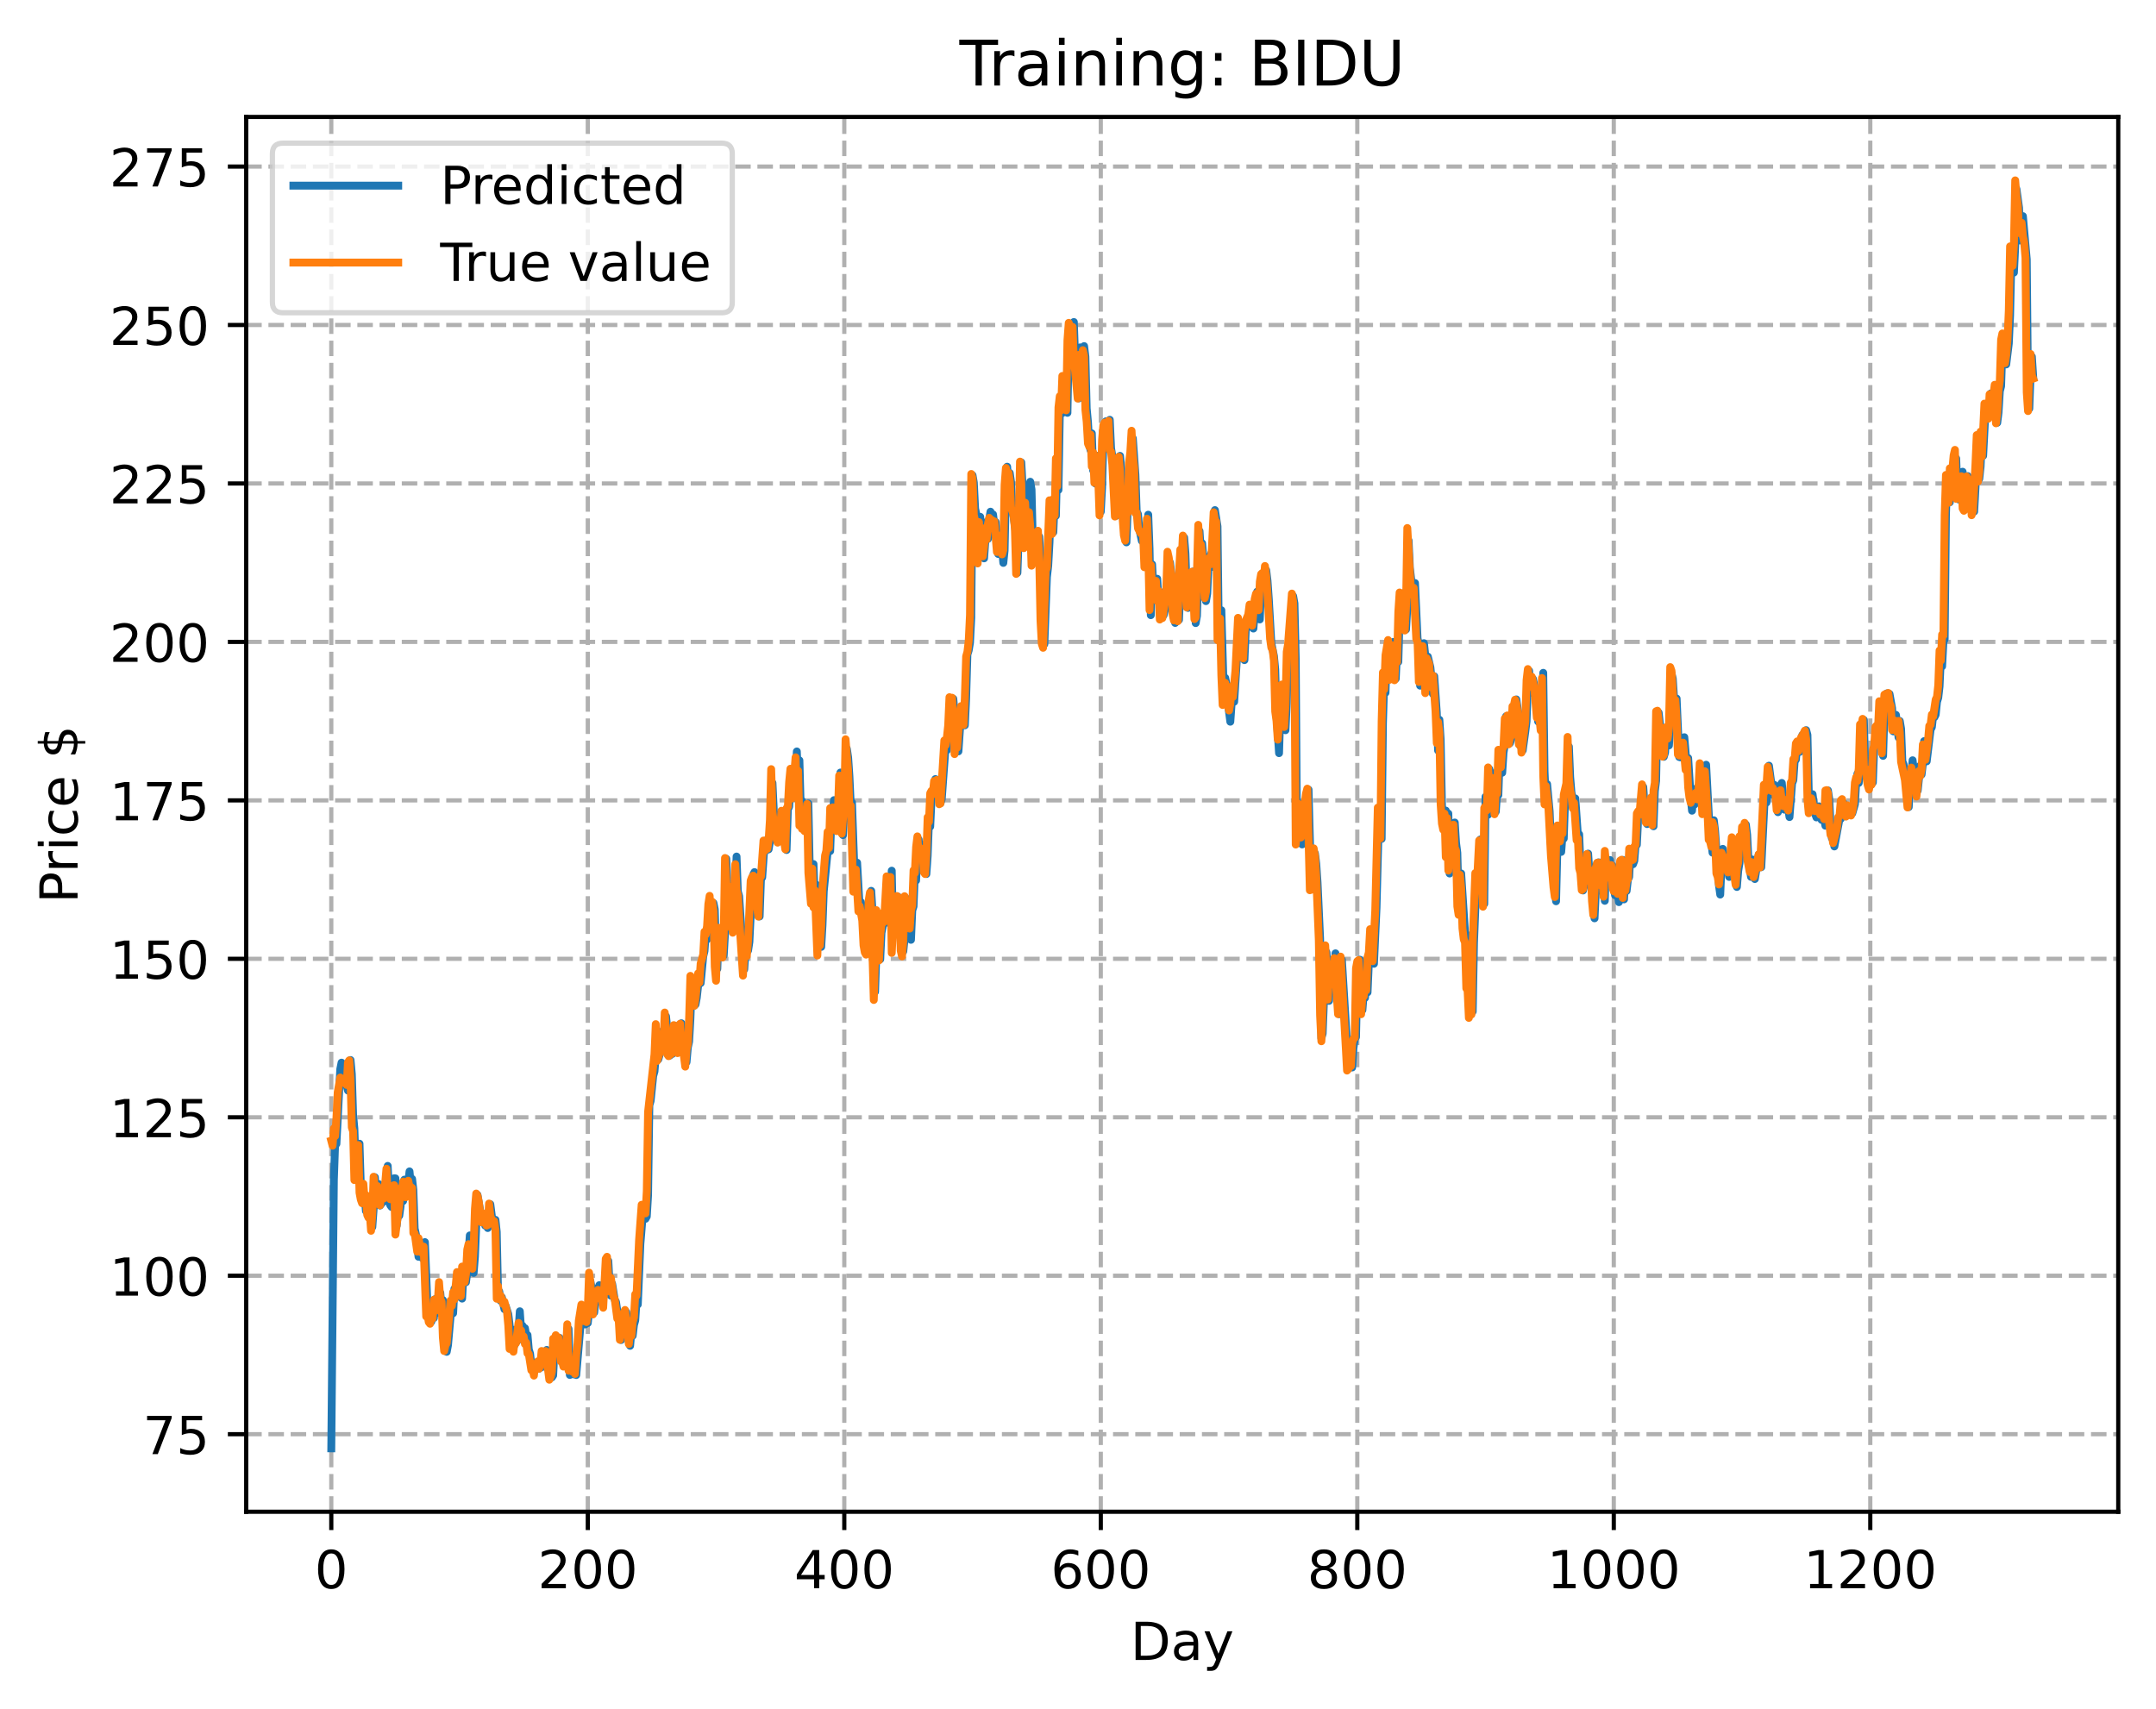 <?xml version="1.0" encoding="utf-8" standalone="no"?>
<!DOCTYPE svg PUBLIC "-//W3C//DTD SVG 1.1//EN"
  "http://www.w3.org/Graphics/SVG/1.1/DTD/svg11.dtd">
<!-- Created with matplotlib (https://matplotlib.org/) -->
<svg height="325.986pt" version="1.1" viewBox="0 0 411.286 325.986" width="411.286pt" xmlns="http://www.w3.org/2000/svg" xmlns:xlink="http://www.w3.org/1999/xlink">
 <defs>
  <style type="text/css">
*{stroke-linecap:butt;stroke-linejoin:round;}
  </style>
 </defs>
 <g id="figure_1">
  <g id="patch_1">
   <path d="M 0 325.986 
L 411.286 325.986 
L 411.286 0 
L 0 0 
z
" style="fill:#ffffff;"/>
  </g>
  <g id="axes_1">
   <g id="patch_2">
    <path d="M 46.966 288.43 
L 404.086 288.43 
L 404.086 22.318 
L 46.966 22.318 
z
" style="fill:#ffffff;"/>
   </g>
   <g id="matplotlib.axis_1">
    <g id="xtick_1">
     <g id="line2d_1">
      <path clip-path="url(#p69704866d4)" d="M 63.198 288.43 
L 63.198 22.318 
" style="fill:none;stroke:#b0b0b0;stroke-dasharray:2.96,1.28;stroke-dashoffset:0;stroke-width:0.8;"/>
     </g>
     <g id="line2d_2">
      <defs>
       <path d="M 0 0 
L 0 3.5 
" id="m33e69841b9" style="stroke:#000000;stroke-width:0.8;"/>
      </defs>
      <g>
       <use style="stroke:#000000;stroke-width:0.8;" x="63.198" xlink:href="#m33e69841b9" y="288.43"/>
      </g>
     </g>
     <g id="text_1">
      <!-- 0 -->
      <defs>
       <path d="M 31.781 66.406 
Q 24.172 66.406 20.328 58.906 
Q 16.5 51.422 16.5 36.375 
Q 16.5 21.391 20.328 13.891 
Q 24.172 6.391 31.781 6.391 
Q 39.453 6.391 43.281 13.891 
Q 47.125 21.391 47.125 36.375 
Q 47.125 51.422 43.281 58.906 
Q 39.453 66.406 31.781 66.406 
z
M 31.781 74.219 
Q 44.047 74.219 50.516 64.516 
Q 56.984 54.828 56.984 36.375 
Q 56.984 17.969 50.516 8.266 
Q 44.047 -1.422 31.781 -1.422 
Q 19.531 -1.422 13.062 8.266 
Q 6.594 17.969 6.594 36.375 
Q 6.594 54.828 13.062 64.516 
Q 19.531 74.219 31.781 74.219 
z
" id="DejaVuSans-48"/>
      </defs>
      <g transform="translate(60.017 303.029)scale(0.1 -0.1)">
       <use xlink:href="#DejaVuSans-48"/>
      </g>
     </g>
    </g>
    <g id="xtick_2">
     <g id="line2d_3">
      <path clip-path="url(#p69704866d4)" d="M 112.129 288.43 
L 112.129 22.318 
" style="fill:none;stroke:#b0b0b0;stroke-dasharray:2.96,1.28;stroke-dashoffset:0;stroke-width:0.8;"/>
     </g>
     <g id="line2d_4">
      <g>
       <use style="stroke:#000000;stroke-width:0.8;" x="112.129" xlink:href="#m33e69841b9" y="288.43"/>
      </g>
     </g>
     <g id="text_2">
      <!-- 200 -->
      <defs>
       <path d="M 19.188 8.297 
L 53.609 8.297 
L 53.609 0 
L 7.328 0 
L 7.328 8.297 
Q 12.938 14.109 22.625 23.891 
Q 32.328 33.688 34.812 36.531 
Q 39.547 41.844 41.422 45.531 
Q 43.312 49.219 43.312 52.781 
Q 43.312 58.594 39.234 62.25 
Q 35.156 65.922 28.609 65.922 
Q 23.969 65.922 18.812 64.312 
Q 13.672 62.703 7.812 59.422 
L 7.812 69.391 
Q 13.766 71.781 18.938 73 
Q 24.125 74.219 28.422 74.219 
Q 39.75 74.219 46.484 68.547 
Q 53.219 62.891 53.219 53.422 
Q 53.219 48.922 51.531 44.891 
Q 49.859 40.875 45.406 35.406 
Q 44.188 33.984 37.641 27.219 
Q 31.109 20.453 19.188 8.297 
z
" id="DejaVuSans-50"/>
      </defs>
      <g transform="translate(102.585 303.029)scale(0.1 -0.1)">
       <use xlink:href="#DejaVuSans-50"/>
       <use x="63.623" xlink:href="#DejaVuSans-48"/>
       <use x="127.246" xlink:href="#DejaVuSans-48"/>
      </g>
     </g>
    </g>
    <g id="xtick_3">
     <g id="line2d_5">
      <path clip-path="url(#p69704866d4)" d="M 161.06 288.43 
L 161.06 22.318 
" style="fill:none;stroke:#b0b0b0;stroke-dasharray:2.96,1.28;stroke-dashoffset:0;stroke-width:0.8;"/>
     </g>
     <g id="line2d_6">
      <g>
       <use style="stroke:#000000;stroke-width:0.8;" x="161.06" xlink:href="#m33e69841b9" y="288.43"/>
      </g>
     </g>
     <g id="text_3">
      <!-- 400 -->
      <defs>
       <path d="M 37.797 64.312 
L 12.891 25.391 
L 37.797 25.391 
z
M 35.203 72.906 
L 47.609 72.906 
L 47.609 25.391 
L 58.016 25.391 
L 58.016 17.188 
L 47.609 17.188 
L 47.609 0 
L 37.797 0 
L 37.797 17.188 
L 4.891 17.188 
L 4.891 26.703 
z
" id="DejaVuSans-52"/>
      </defs>
      <g transform="translate(151.516 303.029)scale(0.1 -0.1)">
       <use xlink:href="#DejaVuSans-52"/>
       <use x="63.623" xlink:href="#DejaVuSans-48"/>
       <use x="127.246" xlink:href="#DejaVuSans-48"/>
      </g>
     </g>
    </g>
    <g id="xtick_4">
     <g id="line2d_7">
      <path clip-path="url(#p69704866d4)" d="M 209.99 288.43 
L 209.99 22.318 
" style="fill:none;stroke:#b0b0b0;stroke-dasharray:2.96,1.28;stroke-dashoffset:0;stroke-width:0.8;"/>
     </g>
     <g id="line2d_8">
      <g>
       <use style="stroke:#000000;stroke-width:0.8;" x="209.99" xlink:href="#m33e69841b9" y="288.43"/>
      </g>
     </g>
     <g id="text_4">
      <!-- 600 -->
      <defs>
       <path d="M 33.016 40.375 
Q 26.375 40.375 22.484 35.828 
Q 18.609 31.297 18.609 23.391 
Q 18.609 15.531 22.484 10.953 
Q 26.375 6.391 33.016 6.391 
Q 39.656 6.391 43.531 10.953 
Q 47.406 15.531 47.406 23.391 
Q 47.406 31.297 43.531 35.828 
Q 39.656 40.375 33.016 40.375 
z
M 52.594 71.297 
L 52.594 62.312 
Q 48.875 64.062 45.094 64.984 
Q 41.312 65.922 37.594 65.922 
Q 27.828 65.922 22.672 59.328 
Q 17.531 52.734 16.797 39.406 
Q 19.672 43.656 24.016 45.922 
Q 28.375 48.188 33.594 48.188 
Q 44.578 48.188 50.953 41.516 
Q 57.328 34.859 57.328 23.391 
Q 57.328 12.156 50.688 5.359 
Q 44.047 -1.422 33.016 -1.422 
Q 20.359 -1.422 13.672 8.266 
Q 6.984 17.969 6.984 36.375 
Q 6.984 53.656 15.188 63.938 
Q 23.391 74.219 37.203 74.219 
Q 40.922 74.219 44.703 73.484 
Q 48.484 72.75 52.594 71.297 
z
" id="DejaVuSans-54"/>
      </defs>
      <g transform="translate(200.446 303.029)scale(0.1 -0.1)">
       <use xlink:href="#DejaVuSans-54"/>
       <use x="63.623" xlink:href="#DejaVuSans-48"/>
       <use x="127.246" xlink:href="#DejaVuSans-48"/>
      </g>
     </g>
    </g>
    <g id="xtick_5">
     <g id="line2d_9">
      <path clip-path="url(#p69704866d4)" d="M 258.921 288.43 
L 258.921 22.318 
" style="fill:none;stroke:#b0b0b0;stroke-dasharray:2.96,1.28;stroke-dashoffset:0;stroke-width:0.8;"/>
     </g>
     <g id="line2d_10">
      <g>
       <use style="stroke:#000000;stroke-width:0.8;" x="258.921" xlink:href="#m33e69841b9" y="288.43"/>
      </g>
     </g>
     <g id="text_5">
      <!-- 800 -->
      <defs>
       <path d="M 31.781 34.625 
Q 24.75 34.625 20.719 30.859 
Q 16.703 27.094 16.703 20.516 
Q 16.703 13.922 20.719 10.156 
Q 24.75 6.391 31.781 6.391 
Q 38.812 6.391 42.859 10.172 
Q 46.922 13.969 46.922 20.516 
Q 46.922 27.094 42.891 30.859 
Q 38.875 34.625 31.781 34.625 
z
M 21.922 38.812 
Q 15.578 40.375 12.031 44.719 
Q 8.5 49.078 8.5 55.328 
Q 8.5 64.062 14.719 69.141 
Q 20.953 74.219 31.781 74.219 
Q 42.672 74.219 48.875 69.141 
Q 55.078 64.062 55.078 55.328 
Q 55.078 49.078 51.531 44.719 
Q 48 40.375 41.703 38.812 
Q 48.828 37.156 52.797 32.312 
Q 56.781 27.484 56.781 20.516 
Q 56.781 9.906 50.312 4.234 
Q 43.844 -1.422 31.781 -1.422 
Q 19.734 -1.422 13.25 4.234 
Q 6.781 9.906 6.781 20.516 
Q 6.781 27.484 10.781 32.312 
Q 14.797 37.156 21.922 38.812 
z
M 18.312 54.391 
Q 18.312 48.734 21.844 45.562 
Q 25.391 42.391 31.781 42.391 
Q 38.141 42.391 41.719 45.562 
Q 45.312 48.734 45.312 54.391 
Q 45.312 60.062 41.719 63.234 
Q 38.141 66.406 31.781 66.406 
Q 25.391 66.406 21.844 63.234 
Q 18.312 60.062 18.312 54.391 
z
" id="DejaVuSans-56"/>
      </defs>
      <g transform="translate(249.377 303.029)scale(0.1 -0.1)">
       <use xlink:href="#DejaVuSans-56"/>
       <use x="63.623" xlink:href="#DejaVuSans-48"/>
       <use x="127.246" xlink:href="#DejaVuSans-48"/>
      </g>
     </g>
    </g>
    <g id="xtick_6">
     <g id="line2d_11">
      <path clip-path="url(#p69704866d4)" d="M 307.851 288.43 
L 307.851 22.318 
" style="fill:none;stroke:#b0b0b0;stroke-dasharray:2.96,1.28;stroke-dashoffset:0;stroke-width:0.8;"/>
     </g>
     <g id="line2d_12">
      <g>
       <use style="stroke:#000000;stroke-width:0.8;" x="307.851" xlink:href="#m33e69841b9" y="288.43"/>
      </g>
     </g>
     <g id="text_6">
      <!-- 1000 -->
      <defs>
       <path d="M 12.406 8.297 
L 28.516 8.297 
L 28.516 63.922 
L 10.984 60.406 
L 10.984 69.391 
L 28.422 72.906 
L 38.281 72.906 
L 38.281 8.297 
L 54.391 8.297 
L 54.391 0 
L 12.406 0 
z
" id="DejaVuSans-49"/>
      </defs>
      <g transform="translate(295.126 303.029)scale(0.1 -0.1)">
       <use xlink:href="#DejaVuSans-49"/>
       <use x="63.623" xlink:href="#DejaVuSans-48"/>
       <use x="127.246" xlink:href="#DejaVuSans-48"/>
       <use x="190.869" xlink:href="#DejaVuSans-48"/>
      </g>
     </g>
    </g>
    <g id="xtick_7">
     <g id="line2d_13">
      <path clip-path="url(#p69704866d4)" d="M 356.782 288.43 
L 356.782 22.318 
" style="fill:none;stroke:#b0b0b0;stroke-dasharray:2.96,1.28;stroke-dashoffset:0;stroke-width:0.8;"/>
     </g>
     <g id="line2d_14">
      <g>
       <use style="stroke:#000000;stroke-width:0.8;" x="356.782" xlink:href="#m33e69841b9" y="288.43"/>
      </g>
     </g>
     <g id="text_7">
      <!-- 1200 -->
      <g transform="translate(344.057 303.029)scale(0.1 -0.1)">
       <use xlink:href="#DejaVuSans-49"/>
       <use x="63.623" xlink:href="#DejaVuSans-50"/>
       <use x="127.246" xlink:href="#DejaVuSans-48"/>
       <use x="190.869" xlink:href="#DejaVuSans-48"/>
      </g>
     </g>
    </g>
    <g id="text_8">
     <!-- Day -->
     <defs>
      <path d="M 19.672 64.797 
L 19.672 8.109 
L 31.594 8.109 
Q 46.688 8.109 53.688 14.938 
Q 60.688 21.781 60.688 36.531 
Q 60.688 51.172 53.688 57.984 
Q 46.688 64.797 31.594 64.797 
z
M 9.812 72.906 
L 30.078 72.906 
Q 51.266 72.906 61.172 64.094 
Q 71.094 55.281 71.094 36.531 
Q 71.094 17.672 61.125 8.828 
Q 51.172 0 30.078 0 
L 9.812 0 
z
" id="DejaVuSans-68"/>
      <path d="M 34.281 27.484 
Q 23.391 27.484 19.188 25 
Q 14.984 22.516 14.984 16.5 
Q 14.984 11.719 18.141 8.906 
Q 21.297 6.109 26.703 6.109 
Q 34.188 6.109 38.703 11.406 
Q 43.219 16.703 43.219 25.484 
L 43.219 27.484 
z
M 52.203 31.203 
L 52.203 0 
L 43.219 0 
L 43.219 8.297 
Q 40.141 3.328 35.547 0.953 
Q 30.953 -1.422 24.312 -1.422 
Q 15.922 -1.422 10.953 3.297 
Q 6 8.016 6 15.922 
Q 6 25.141 12.172 29.828 
Q 18.359 34.516 30.609 34.516 
L 43.219 34.516 
L 43.219 35.406 
Q 43.219 41.609 39.141 45 
Q 35.062 48.391 27.688 48.391 
Q 23 48.391 18.547 47.266 
Q 14.109 46.141 10.016 43.891 
L 10.016 52.203 
Q 14.938 54.109 19.578 55.047 
Q 24.219 56 28.609 56 
Q 40.484 56 46.344 49.844 
Q 52.203 43.703 52.203 31.203 
z
" id="DejaVuSans-97"/>
      <path d="M 32.172 -5.078 
Q 28.375 -14.844 24.75 -17.812 
Q 21.141 -20.797 15.094 -20.797 
L 7.906 -20.797 
L 7.906 -13.281 
L 13.188 -13.281 
Q 16.891 -13.281 18.938 -11.516 
Q 21 -9.766 23.484 -3.219 
L 25.094 0.875 
L 2.984 54.688 
L 12.5 54.688 
L 29.594 11.922 
L 46.688 54.688 
L 56.203 54.688 
z
" id="DejaVuSans-121"/>
     </defs>
     <g transform="translate(215.652 316.707)scale(0.1 -0.1)">
      <use xlink:href="#DejaVuSans-68"/>
      <use x="77.002" xlink:href="#DejaVuSans-97"/>
      <use x="138.281" xlink:href="#DejaVuSans-121"/>
     </g>
    </g>
   </g>
   <g id="matplotlib.axis_2">
    <g id="ytick_1">
     <g id="line2d_15">
      <path clip-path="url(#p69704866d4)" d="M 46.966 273.635 
L 404.086 273.635 
" style="fill:none;stroke:#b0b0b0;stroke-dasharray:2.96,1.28;stroke-dashoffset:0;stroke-width:0.8;"/>
     </g>
     <g id="line2d_16">
      <defs>
       <path d="M 0 0 
L -3.5 0 
" id="m7f187bb215" style="stroke:#000000;stroke-width:0.8;"/>
      </defs>
      <g>
       <use style="stroke:#000000;stroke-width:0.8;" x="46.966" xlink:href="#m7f187bb215" y="273.635"/>
      </g>
     </g>
     <g id="text_9">
      <!-- 75 -->
      <defs>
       <path d="M 8.203 72.906 
L 55.078 72.906 
L 55.078 68.703 
L 28.609 0 
L 18.312 0 
L 43.219 64.594 
L 8.203 64.594 
z
" id="DejaVuSans-55"/>
       <path d="M 10.797 72.906 
L 49.516 72.906 
L 49.516 64.594 
L 19.828 64.594 
L 19.828 46.734 
Q 21.969 47.469 24.109 47.828 
Q 26.266 48.188 28.422 48.188 
Q 40.625 48.188 47.75 41.5 
Q 54.891 34.812 54.891 23.391 
Q 54.891 11.625 47.562 5.094 
Q 40.234 -1.422 26.906 -1.422 
Q 22.312 -1.422 17.547 -0.641 
Q 12.797 0.141 7.719 1.703 
L 7.719 11.625 
Q 12.109 9.234 16.797 8.062 
Q 21.484 6.891 26.703 6.891 
Q 35.156 6.891 40.078 11.328 
Q 45.016 15.766 45.016 23.391 
Q 45.016 31 40.078 35.438 
Q 35.156 39.891 26.703 39.891 
Q 22.75 39.891 18.812 39.016 
Q 14.891 38.141 10.797 36.281 
z
" id="DejaVuSans-53"/>
      </defs>
      <g transform="translate(27.241 277.434)scale(0.1 -0.1)">
       <use xlink:href="#DejaVuSans-55"/>
       <use x="63.623" xlink:href="#DejaVuSans-53"/>
      </g>
     </g>
    </g>
    <g id="ytick_2">
     <g id="line2d_17">
      <path clip-path="url(#p69704866d4)" d="M 46.966 243.403 
L 404.086 243.403 
" style="fill:none;stroke:#b0b0b0;stroke-dasharray:2.96,1.28;stroke-dashoffset:0;stroke-width:0.8;"/>
     </g>
     <g id="line2d_18">
      <g>
       <use style="stroke:#000000;stroke-width:0.8;" x="46.966" xlink:href="#m7f187bb215" y="243.403"/>
      </g>
     </g>
     <g id="text_10">
      <!-- 100 -->
      <g transform="translate(20.878 247.202)scale(0.1 -0.1)">
       <use xlink:href="#DejaVuSans-49"/>
       <use x="63.623" xlink:href="#DejaVuSans-48"/>
       <use x="127.246" xlink:href="#DejaVuSans-48"/>
      </g>
     </g>
    </g>
    <g id="ytick_3">
     <g id="line2d_19">
      <path clip-path="url(#p69704866d4)" d="M 46.966 213.171 
L 404.086 213.171 
" style="fill:none;stroke:#b0b0b0;stroke-dasharray:2.96,1.28;stroke-dashoffset:0;stroke-width:0.8;"/>
     </g>
     <g id="line2d_20">
      <g>
       <use style="stroke:#000000;stroke-width:0.8;" x="46.966" xlink:href="#m7f187bb215" y="213.171"/>
      </g>
     </g>
     <g id="text_11">
      <!-- 125 -->
      <g transform="translate(20.878 216.97)scale(0.1 -0.1)">
       <use xlink:href="#DejaVuSans-49"/>
       <use x="63.623" xlink:href="#DejaVuSans-50"/>
       <use x="127.246" xlink:href="#DejaVuSans-53"/>
      </g>
     </g>
    </g>
    <g id="ytick_4">
     <g id="line2d_21">
      <path clip-path="url(#p69704866d4)" d="M 46.966 182.939 
L 404.086 182.939 
" style="fill:none;stroke:#b0b0b0;stroke-dasharray:2.96,1.28;stroke-dashoffset:0;stroke-width:0.8;"/>
     </g>
     <g id="line2d_22">
      <g>
       <use style="stroke:#000000;stroke-width:0.8;" x="46.966" xlink:href="#m7f187bb215" y="182.939"/>
      </g>
     </g>
     <g id="text_12">
      <!-- 150 -->
      <g transform="translate(20.878 186.738)scale(0.1 -0.1)">
       <use xlink:href="#DejaVuSans-49"/>
       <use x="63.623" xlink:href="#DejaVuSans-53"/>
       <use x="127.246" xlink:href="#DejaVuSans-48"/>
      </g>
     </g>
    </g>
    <g id="ytick_5">
     <g id="line2d_23">
      <path clip-path="url(#p69704866d4)" d="M 46.966 152.706 
L 404.086 152.706 
" style="fill:none;stroke:#b0b0b0;stroke-dasharray:2.96,1.28;stroke-dashoffset:0;stroke-width:0.8;"/>
     </g>
     <g id="line2d_24">
      <g>
       <use style="stroke:#000000;stroke-width:0.8;" x="46.966" xlink:href="#m7f187bb215" y="152.706"/>
      </g>
     </g>
     <g id="text_13">
      <!-- 175 -->
      <g transform="translate(20.878 156.506)scale(0.1 -0.1)">
       <use xlink:href="#DejaVuSans-49"/>
       <use x="63.623" xlink:href="#DejaVuSans-55"/>
       <use x="127.246" xlink:href="#DejaVuSans-53"/>
      </g>
     </g>
    </g>
    <g id="ytick_6">
     <g id="line2d_25">
      <path clip-path="url(#p69704866d4)" d="M 46.966 122.474 
L 404.086 122.474 
" style="fill:none;stroke:#b0b0b0;stroke-dasharray:2.96,1.28;stroke-dashoffset:0;stroke-width:0.8;"/>
     </g>
     <g id="line2d_26">
      <g>
       <use style="stroke:#000000;stroke-width:0.8;" x="46.966" xlink:href="#m7f187bb215" y="122.474"/>
      </g>
     </g>
     <g id="text_14">
      <!-- 200 -->
      <g transform="translate(20.878 126.274)scale(0.1 -0.1)">
       <use xlink:href="#DejaVuSans-50"/>
       <use x="63.623" xlink:href="#DejaVuSans-48"/>
       <use x="127.246" xlink:href="#DejaVuSans-48"/>
      </g>
     </g>
    </g>
    <g id="ytick_7">
     <g id="line2d_27">
      <path clip-path="url(#p69704866d4)" d="M 46.966 92.242 
L 404.086 92.242 
" style="fill:none;stroke:#b0b0b0;stroke-dasharray:2.96,1.28;stroke-dashoffset:0;stroke-width:0.8;"/>
     </g>
     <g id="line2d_28">
      <g>
       <use style="stroke:#000000;stroke-width:0.8;" x="46.966" xlink:href="#m7f187bb215" y="92.242"/>
      </g>
     </g>
     <g id="text_15">
      <!-- 225 -->
      <g transform="translate(20.878 96.041)scale(0.1 -0.1)">
       <use xlink:href="#DejaVuSans-50"/>
       <use x="63.623" xlink:href="#DejaVuSans-50"/>
       <use x="127.246" xlink:href="#DejaVuSans-53"/>
      </g>
     </g>
    </g>
    <g id="ytick_8">
     <g id="line2d_29">
      <path clip-path="url(#p69704866d4)" d="M 46.966 62.01 
L 404.086 62.01 
" style="fill:none;stroke:#b0b0b0;stroke-dasharray:2.96,1.28;stroke-dashoffset:0;stroke-width:0.8;"/>
     </g>
     <g id="line2d_30">
      <g>
       <use style="stroke:#000000;stroke-width:0.8;" x="46.966" xlink:href="#m7f187bb215" y="62.01"/>
      </g>
     </g>
     <g id="text_16">
      <!-- 250 -->
      <g transform="translate(20.878 65.809)scale(0.1 -0.1)">
       <use xlink:href="#DejaVuSans-50"/>
       <use x="63.623" xlink:href="#DejaVuSans-53"/>
       <use x="127.246" xlink:href="#DejaVuSans-48"/>
      </g>
     </g>
    </g>
    <g id="ytick_9">
     <g id="line2d_31">
      <path clip-path="url(#p69704866d4)" d="M 46.966 31.778 
L 404.086 31.778 
" style="fill:none;stroke:#b0b0b0;stroke-dasharray:2.96,1.28;stroke-dashoffset:0;stroke-width:0.8;"/>
     </g>
     <g id="line2d_32">
      <g>
       <use style="stroke:#000000;stroke-width:0.8;" x="46.966" xlink:href="#m7f187bb215" y="31.778"/>
      </g>
     </g>
     <g id="text_17">
      <!-- 275 -->
      <g transform="translate(20.878 35.577)scale(0.1 -0.1)">
       <use xlink:href="#DejaVuSans-50"/>
       <use x="63.623" xlink:href="#DejaVuSans-55"/>
       <use x="127.246" xlink:href="#DejaVuSans-53"/>
      </g>
     </g>
    </g>
    <g id="text_18">
     <!-- Price $ -->
     <defs>
      <path d="M 19.672 64.797 
L 19.672 37.406 
L 32.078 37.406 
Q 38.969 37.406 42.719 40.969 
Q 46.484 44.531 46.484 51.125 
Q 46.484 57.672 42.719 61.234 
Q 38.969 64.797 32.078 64.797 
z
M 9.812 72.906 
L 32.078 72.906 
Q 44.344 72.906 50.609 67.359 
Q 56.891 61.812 56.891 51.125 
Q 56.891 40.328 50.609 34.812 
Q 44.344 29.297 32.078 29.297 
L 19.672 29.297 
L 19.672 0 
L 9.812 0 
z
" id="DejaVuSans-80"/>
      <path d="M 41.109 46.297 
Q 39.594 47.172 37.812 47.578 
Q 36.031 48 33.891 48 
Q 26.266 48 22.188 43.047 
Q 18.109 38.094 18.109 28.812 
L 18.109 0 
L 9.078 0 
L 9.078 54.688 
L 18.109 54.688 
L 18.109 46.188 
Q 20.953 51.172 25.484 53.578 
Q 30.031 56 36.531 56 
Q 37.453 56 38.578 55.875 
Q 39.703 55.766 41.062 55.516 
z
" id="DejaVuSans-114"/>
      <path d="M 9.422 54.688 
L 18.406 54.688 
L 18.406 0 
L 9.422 0 
z
M 9.422 75.984 
L 18.406 75.984 
L 18.406 64.594 
L 9.422 64.594 
z
" id="DejaVuSans-105"/>
      <path d="M 48.781 52.594 
L 48.781 44.188 
Q 44.969 46.297 41.141 47.344 
Q 37.312 48.391 33.406 48.391 
Q 24.656 48.391 19.812 42.844 
Q 14.984 37.312 14.984 27.297 
Q 14.984 17.281 19.812 11.734 
Q 24.656 6.203 33.406 6.203 
Q 37.312 6.203 41.141 7.25 
Q 44.969 8.297 48.781 10.406 
L 48.781 2.094 
Q 45.016 0.344 40.984 -0.531 
Q 36.969 -1.422 32.422 -1.422 
Q 20.062 -1.422 12.781 6.344 
Q 5.516 14.109 5.516 27.297 
Q 5.516 40.672 12.859 48.328 
Q 20.219 56 33.016 56 
Q 37.156 56 41.109 55.141 
Q 45.062 54.297 48.781 52.594 
z
" id="DejaVuSans-99"/>
      <path d="M 56.203 29.594 
L 56.203 25.203 
L 14.891 25.203 
Q 15.484 15.922 20.484 11.062 
Q 25.484 6.203 34.422 6.203 
Q 39.594 6.203 44.453 7.469 
Q 49.312 8.734 54.109 11.281 
L 54.109 2.781 
Q 49.266 0.734 44.188 -0.344 
Q 39.109 -1.422 33.891 -1.422 
Q 20.797 -1.422 13.156 6.188 
Q 5.516 13.812 5.516 26.812 
Q 5.516 40.234 12.766 48.109 
Q 20.016 56 32.328 56 
Q 43.359 56 49.781 48.891 
Q 56.203 41.797 56.203 29.594 
z
M 47.219 32.234 
Q 47.125 39.594 43.094 43.984 
Q 39.062 48.391 32.422 48.391 
Q 24.906 48.391 20.391 44.141 
Q 15.875 39.891 15.188 32.172 
z
" id="DejaVuSans-101"/>
      <path id="DejaVuSans-32"/>
      <path d="M 33.797 -14.703 
L 28.906 -14.703 
L 28.859 0 
Q 23.734 0.094 18.609 1.188 
Q 13.484 2.297 8.297 4.5 
L 8.297 13.281 
Q 13.281 10.156 18.375 8.562 
Q 23.484 6.984 28.906 6.938 
L 28.906 29.203 
Q 18.109 30.953 13.203 35.156 
Q 8.297 39.359 8.297 46.688 
Q 8.297 54.641 13.625 59.219 
Q 18.953 63.812 28.906 64.5 
L 28.906 75.984 
L 33.797 75.984 
L 33.797 64.656 
Q 38.328 64.453 42.578 63.688 
Q 46.828 62.938 50.875 61.625 
L 50.875 53.078 
Q 46.828 55.125 42.547 56.25 
Q 38.281 57.375 33.797 57.562 
L 33.797 36.719 
Q 44.875 35.016 50.094 30.609 
Q 55.328 26.219 55.328 18.609 
Q 55.328 10.359 49.781 5.594 
Q 44.234 0.828 33.797 0.094 
z
M 28.906 37.594 
L 28.906 57.625 
Q 23.25 56.984 20.266 54.391 
Q 17.281 51.812 17.281 47.516 
Q 17.281 43.312 20.031 40.969 
Q 22.797 38.625 28.906 37.594 
z
M 33.797 28.219 
L 33.797 7.078 
Q 39.984 7.906 43.141 10.594 
Q 46.297 13.281 46.297 17.672 
Q 46.297 21.969 43.281 24.5 
Q 40.281 27.047 33.797 28.219 
z
" id="DejaVuSans-36"/>
     </defs>
     <g transform="translate(14.798 172.342)rotate(-90)scale(0.1 -0.1)">
      <use xlink:href="#DejaVuSans-80"/>
      <use x="58.553" xlink:href="#DejaVuSans-114"/>
      <use x="99.666" xlink:href="#DejaVuSans-105"/>
      <use x="127.449" xlink:href="#DejaVuSans-99"/>
      <use x="182.43" xlink:href="#DejaVuSans-101"/>
      <use x="243.953" xlink:href="#DejaVuSans-32"/>
      <use x="275.74" xlink:href="#DejaVuSans-36"/>
     </g>
    </g>
   </g>
   <g id="line2d_33">
    <path clip-path="url(#p69704866d4)" d="M 63.198 276.334 
L 63.688 225.113 
L 63.932 218.116 
L 64.177 218.243 
L 64.911 203.982 
L 65.156 202.745 
L 65.4 205.452 
L 65.645 204.524 
L 65.89 206.187 
L 66.379 208.078 
L 66.623 203.949 
L 66.868 202.249 
L 67.113 204.935 
L 67.357 212.623 
L 67.602 215.317 
L 67.847 222.708 
L 68.091 223.078 
L 68.336 222.61 
L 68.581 218.211 
L 68.825 226.199 
L 69.07 227.31 
L 69.315 229.198 
L 69.559 228.258 
L 69.804 231.055 
L 70.049 229.61 
L 70.293 231.842 
L 70.538 231.245 
L 70.783 230.218 
L 71.027 234.108 
L 71.272 230.714 
L 71.517 224.611 
L 71.761 227.949 
L 72.006 228.423 
L 72.251 225.912 
L 72.495 230.011 
L 72.74 229.695 
L 72.984 227.322 
L 73.474 229.191 
L 73.963 222.449 
L 74.208 228.134 
L 74.452 229.951 
L 74.697 230.283 
L 75.186 224.819 
L 75.431 224.824 
L 75.676 233.838 
L 75.92 231.463 
L 76.165 231.953 
L 76.41 230.136 
L 76.654 227.068 
L 76.899 229.153 
L 77.144 225.07 
L 77.388 227.389 
L 77.633 227.843 
L 78.122 223.497 
L 78.367 225.975 
L 78.611 224.925 
L 78.856 227.011 
L 79.101 234.409 
L 79.345 235.521 
L 79.835 239.785 
L 80.079 237.034 
L 80.324 239.452 
L 80.569 240.043 
L 81.058 236.985 
L 81.547 249.303 
L 81.792 250.172 
L 82.037 251.882 
L 82.281 252.162 
L 82.526 250.542 
L 82.771 251.475 
L 83.015 247.862 
L 83.505 250.473 
L 83.749 249.342 
L 83.994 246.671 
L 84.239 249.644 
L 84.483 248.043 
L 84.972 256.29 
L 85.217 257.921 
L 85.462 256.645 
L 86.196 248.292 
L 86.44 250.56 
L 86.685 245.894 
L 86.93 247.588 
L 87.419 243.069 
L 87.664 245.55 
L 88.153 247.767 
L 88.398 243.179 
L 88.642 243.733 
L 88.887 244.647 
L 89.132 242.878 
L 89.621 235.707 
L 90.355 242.867 
L 90.599 239.76 
L 91.089 227.99 
L 91.823 232.302 
L 92.067 232.661 
L 92.312 231.69 
L 92.557 233.834 
L 92.801 233.472 
L 93.046 234.301 
L 93.291 233.647 
L 93.535 229.76 
L 94.025 233.587 
L 94.269 233.953 
L 94.514 232.733 
L 94.759 235.035 
L 95.003 246.385 
L 95.248 246.408 
L 95.493 248.184 
L 95.737 247.507 
L 96.227 249.784 
L 96.471 249.18 
L 96.96 250.71 
L 97.205 252.754 
L 97.45 255.77 
L 97.694 255.014 
L 97.939 253.721 
L 98.184 256.602 
L 98.428 254.612 
L 98.673 255.853 
L 98.918 253.717 
L 99.162 250.184 
L 99.407 253.777 
L 99.652 252.909 
L 99.896 255.698 
L 100.141 253.4 
L 100.386 254.861 
L 100.63 254.711 
L 100.875 257.487 
L 101.12 258.271 
L 101.364 260.522 
L 101.609 261.452 
L 102.098 260.455 
L 102.343 260.948 
L 102.587 260.157 
L 102.832 261.14 
L 103.077 260.929 
L 103.321 260.866 
L 103.566 258.036 
L 103.811 258.24 
L 104.055 260.075 
L 104.3 257.558 
L 104.545 257.763 
L 104.789 260.816 
L 105.279 262.797 
L 105.523 262.428 
L 105.768 257.388 
L 106.013 258.005 
L 106.257 255.951 
L 106.502 257.772 
L 106.747 255.245 
L 107.236 259.771 
L 107.481 259.617 
L 107.725 260.644 
L 107.97 258.003 
L 108.215 258.022 
L 108.459 253.545 
L 108.704 262.333 
L 109.193 260.358 
L 109.438 262.227 
L 109.682 262.082 
L 109.927 262.349 
L 110.906 250.876 
L 111.15 249.35 
L 111.395 252 
L 111.64 252.698 
L 111.884 251.552 
L 112.129 252.431 
L 112.374 250.075 
L 112.618 244.437 
L 112.863 245.796 
L 113.352 250.414 
L 113.842 245.789 
L 114.086 247.492 
L 114.331 245.199 
L 114.575 247.87 
L 114.82 248.506 
L 115.065 247.843 
L 115.554 244.513 
L 115.799 240.615 
L 116.043 240.58 
L 116.288 244.947 
L 116.533 247.202 
L 116.777 244.932 
L 117.267 247.999 
L 117.511 248.389 
L 118.001 251.798 
L 118.245 250.798 
L 118.49 255.666 
L 118.979 251.682 
L 119.469 250.336 
L 120.203 256.775 
L 120.447 253.975 
L 120.692 254.855 
L 120.936 252.8 
L 121.181 251.931 
L 121.426 248.205 
L 121.67 248.89 
L 122.16 237.314 
L 122.649 231.365 
L 122.894 231.814 
L 123.138 232.542 
L 123.383 232.099 
L 123.628 228.017 
L 123.872 210.861 
L 124.117 210.047 
L 124.606 205.281 
L 124.851 204.425 
L 125.096 201.542 
L 125.34 196.579 
L 125.585 202.126 
L 126.074 200.393 
L 126.319 199.927 
L 126.563 196.904 
L 126.808 198.816 
L 127.053 193.912 
L 127.297 196.291 
L 127.542 199.942 
L 127.787 201.386 
L 128.031 200.178 
L 128.276 201.077 
L 128.521 199.338 
L 128.765 195.687 
L 129.01 197.382 
L 129.255 195.912 
L 129.499 200.498 
L 129.744 196.625 
L 129.989 195.232 
L 130.233 199.769 
L 130.478 198.5 
L 130.967 202.645 
L 131.212 199.858 
L 131.457 198.733 
L 131.701 194.446 
L 131.946 187.835 
L 132.191 190.609 
L 132.435 191.876 
L 132.68 191.65 
L 132.924 190.334 
L 133.414 185.886 
L 133.658 187.575 
L 134.148 182.467 
L 134.392 181.453 
L 134.637 177.985 
L 134.882 179.24 
L 135.126 178.188 
L 135.371 173.699 
L 135.616 172.162 
L 135.86 174.419 
L 136.105 172.296 
L 136.35 173.504 
L 136.594 182.076 
L 136.839 184.845 
L 137.084 178.17 
L 137.328 177.285 
L 137.573 180.32 
L 138.062 182.298 
L 138.307 178.02 
L 138.551 163.858 
L 138.796 169.771 
L 139.041 172.143 
L 139.285 176.754 
L 139.53 169.112 
L 139.775 171.26 
L 140.019 177.283 
L 140.509 163.421 
L 140.753 170.081 
L 140.998 170.989 
L 141.487 178.246 
L 141.977 184.94 
L 142.221 181.163 
L 142.466 180.568 
L 142.711 181.344 
L 142.955 179.721 
L 143.445 169.546 
L 143.689 166.879 
L 143.934 166.39 
L 144.178 170.543 
L 144.668 172.935 
L 144.912 174.851 
L 145.157 167.796 
L 145.402 167.402 
L 145.891 160.483 
L 146.136 162.29 
L 146.38 160.172 
L 146.625 162.053 
L 146.87 160.547 
L 147.114 157.429 
L 147.359 149.387 
L 147.604 154.555 
L 147.848 156.734 
L 148.093 157.632 
L 148.582 160.208 
L 148.827 156.529 
L 149.072 158.753 
L 149.316 154.759 
L 149.561 156.342 
L 149.806 160.682 
L 150.05 162.179 
L 150.295 154.423 
L 150.539 153.933 
L 150.784 150.14 
L 151.029 148.166 
L 151.273 152.245 
L 151.763 147.987 
L 152.007 143.371 
L 152.252 149.062 
L 152.497 145.069 
L 152.741 153.936 
L 152.986 152.79 
L 153.231 156 
L 153.475 154.354 
L 153.72 157.873 
L 154.209 153.303 
L 154.454 165.163 
L 154.943 171.871 
L 155.188 164.858 
L 155.433 172.223 
L 155.677 168.752 
L 156.166 180.269 
L 156.411 175.167 
L 156.656 180.664 
L 156.9 176.576 
L 157.145 170.013 
L 158.124 159.984 
L 158.368 162.385 
L 158.613 155.434 
L 158.858 154.895 
L 159.102 152.66 
L 159.347 154.257 
L 159.592 154.87 
L 159.836 157.59 
L 160.081 153.992 
L 160.326 147.397 
L 160.57 157.065 
L 160.815 159.336 
L 161.06 155.002 
L 161.304 153.483 
L 161.549 142.867 
L 161.794 144.517 
L 162.038 148.099 
L 162.283 153.405 
L 162.527 153.119 
L 163.017 166.832 
L 163.261 166.532 
L 163.506 164.592 
L 163.995 173.242 
L 164.24 172.122 
L 165.219 181.415 
L 165.463 181.463 
L 165.708 178.879 
L 165.953 171.723 
L 166.197 169.97 
L 166.442 173.93 
L 166.931 189.223 
L 167.421 174.818 
L 167.665 181.484 
L 167.91 183.032 
L 168.154 177.967 
L 168.399 176.763 
L 168.644 174.22 
L 168.888 176.108 
L 169.378 168.157 
L 169.622 171.634 
L 169.867 170.888 
L 170.112 166.121 
L 170.356 177.922 
L 170.601 173.637 
L 170.846 177.352 
L 171.09 172.989 
L 171.335 171.094 
L 171.824 173.893 
L 172.069 180.905 
L 172.314 181.512 
L 172.558 179.162 
L 172.803 171.373 
L 173.048 175.98 
L 173.292 176.233 
L 173.782 179.311 
L 174.026 173.684 
L 174.271 172.932 
L 174.515 166.631 
L 174.76 168.001 
L 175.005 162.896 
L 175.249 160.176 
L 175.494 163.186 
L 175.739 161.182 
L 175.983 163.754 
L 176.228 161.192 
L 176.473 165.075 
L 176.717 166.755 
L 176.962 163.321 
L 177.207 156.649 
L 177.451 157.71 
L 177.696 152.441 
L 177.941 151.464 
L 178.185 151.688 
L 178.43 148.645 
L 178.675 150.669 
L 178.919 148.781 
L 179.164 150.257 
L 179.409 153.237 
L 179.653 152.468 
L 180.387 142.313 
L 180.632 143.139 
L 181.121 138.764 
L 181.366 133.538 
L 181.61 134.42 
L 181.855 133.32 
L 182.1 136.134 
L 182.344 142.195 
L 182.589 139.911 
L 182.834 143.353 
L 183.323 136.233 
L 183.568 135.248 
L 183.812 135.604 
L 184.057 138.386 
L 184.302 133.247 
L 184.546 124.865 
L 184.791 124.097 
L 185.036 122.634 
L 185.28 117.81 
L 185.525 90.68 
L 185.77 92.083 
L 186.014 97.027 
L 186.259 98.127 
L 186.748 106.583 
L 186.993 98.605 
L 187.237 103.237 
L 187.482 104.416 
L 187.727 106.532 
L 188.216 99.584 
L 188.461 102.83 
L 188.705 99.05 
L 188.95 97.625 
L 189.195 98.878 
L 189.439 98.152 
L 189.684 100.202 
L 189.929 99.6 
L 190.173 101.915 
L 190.418 105.693 
L 190.663 102.278 
L 190.907 103.155 
L 191.152 104.728 
L 191.397 107.399 
L 191.641 105.045 
L 191.886 93.557 
L 192.13 89.042 
L 192.375 92.689 
L 192.62 90.237 
L 192.864 91.963 
L 193.109 96.695 
L 193.843 102.147 
L 194.088 109.282 
L 194.822 88.219 
L 195.066 92.576 
L 195.311 103.561 
L 195.556 103.984 
L 195.8 95.963 
L 196.045 101.552 
L 196.29 99.314 
L 196.534 91.911 
L 196.779 93.406 
L 197.024 103.662 
L 197.268 103.518 
L 197.513 102.324 
L 197.758 101.71 
L 198.002 103.574 
L 198.247 102.39 
L 198.491 106.733 
L 198.736 116.972 
L 198.981 120.939 
L 199.225 122.889 
L 199.715 110.079 
L 199.959 107.984 
L 200.204 103.476 
L 200.449 96.758 
L 200.938 101.546 
L 201.183 95.551 
L 201.427 98.419 
L 201.672 88.172 
L 201.917 93.474 
L 202.161 79.448 
L 202.406 75.64 
L 202.651 78.816 
L 202.895 71.961 
L 203.14 75.758 
L 203.385 77.796 
L 203.629 78.767 
L 203.874 65.752 
L 204.118 62.276 
L 204.363 63.958 
L 204.608 68.926 
L 204.852 61.439 
L 205.097 68.523 
L 205.342 70.359 
L 205.831 76 
L 206.076 66.275 
L 206.32 69.069 
L 206.81 66.035 
L 207.054 68.036 
L 207.299 77.922 
L 207.544 80.532 
L 207.788 84.809 
L 208.033 85.888 
L 208.278 82.681 
L 208.522 89.73 
L 208.767 87.907 
L 209.012 92.282 
L 209.256 86.969 
L 209.501 86.972 
L 209.746 90.177 
L 209.99 97.623 
L 210.235 93.048 
L 210.479 83.844 
L 210.724 80.988 
L 210.969 80.378 
L 211.213 82.097 
L 211.458 85.237 
L 211.703 80.094 
L 211.947 85.502 
L 212.192 87.052 
L 212.437 89.647 
L 212.926 98.409 
L 213.171 96.723 
L 213.66 86.978 
L 213.905 89.501 
L 214.149 96.327 
L 214.394 97.98 
L 214.639 102.357 
L 214.883 103.48 
L 215.128 96.908 
L 215.373 96.519 
L 215.617 89.252 
L 215.862 87.357 
L 216.106 83.643 
L 216.596 90.56 
L 216.84 97.631 
L 217.085 98.077 
L 217.33 100.957 
L 217.819 103.202 
L 218.064 101.441 
L 218.308 102.106 
L 218.553 107.959 
L 219.042 98.201 
L 219.287 104.696 
L 219.532 117.373 
L 219.776 107.667 
L 220.021 111.893 
L 220.266 114.154 
L 220.51 113.246 
L 220.755 110.427 
L 221 114.402 
L 221.244 112.886 
L 221.489 117.062 
L 221.734 114.756 
L 221.978 117.376 
L 222.223 116.321 
L 222.467 114.77 
L 222.712 114.128 
L 222.957 107.384 
L 223.201 107.347 
L 223.691 111.624 
L 223.935 117.771 
L 224.18 118.853 
L 224.669 114.885 
L 224.914 118.259 
L 225.403 105.724 
L 225.648 107.379 
L 225.893 102.563 
L 226.137 105.561 
L 226.382 112.972 
L 226.627 115.997 
L 227.116 109.47 
L 227.361 112.213 
L 227.605 109.044 
L 227.85 112.027 
L 228.094 118.883 
L 228.339 117.491 
L 228.828 101.335 
L 229.073 105.212 
L 229.318 103.645 
L 229.562 106.431 
L 230.052 114.692 
L 230.296 113.252 
L 230.541 107.846 
L 231.03 105.621 
L 231.275 108.163 
L 231.764 97.323 
L 232.254 100.431 
L 232.498 120.385 
L 232.988 116.425 
L 233.477 133.295 
L 233.722 129.329 
L 233.966 130.521 
L 234.211 134.012 
L 234.7 137.701 
L 235.189 130.827 
L 235.434 133.894 
L 236.413 118.589 
L 236.657 123.002 
L 236.902 120.713 
L 237.391 125.947 
L 237.636 120.503 
L 237.881 118.64 
L 238.125 117.909 
L 238.37 117.885 
L 238.615 115.987 
L 239.104 119.923 
L 239.593 113.868 
L 239.838 112.868 
L 240.327 118.184 
L 240.572 111.431 
L 240.816 109.401 
L 241.061 109.31 
L 241.306 111.093 
L 241.55 108.802 
L 241.795 110.826 
L 242.04 114.331 
L 242.529 122.726 
L 243.018 125.156 
L 243.263 127.698 
L 243.508 136.259 
L 243.997 143.698 
L 244.242 135.637 
L 244.486 135.459 
L 244.731 130.652 
L 244.976 133.673 
L 245.22 139.324 
L 245.465 134.195 
L 245.709 124.539 
L 245.954 122.858 
L 246.199 120.373 
L 246.688 113.741 
L 246.933 115.116 
L 247.177 125.733 
L 247.422 160.082 
L 247.667 157.98 
L 247.911 153.321 
L 248.156 155.735 
L 248.401 161.113 
L 248.645 159.132 
L 249.135 153.842 
L 249.624 150.658 
L 250.113 169.171 
L 250.358 168.424 
L 250.847 162.826 
L 251.092 164.799 
L 251.337 168.36 
L 251.826 179.097 
L 252.07 198.084 
L 252.315 197.192 
L 252.56 190.943 
L 252.804 181.301 
L 253.049 181.735 
L 253.538 190.953 
L 253.783 185.385 
L 254.028 184.298 
L 254.272 188.751 
L 254.762 181.89 
L 255.496 193.502 
L 255.74 193.263 
L 255.985 183.125 
L 257.208 203.172 
L 257.453 202.974 
L 257.697 200.286 
L 257.942 203.671 
L 258.187 199.987 
L 258.431 198.22 
L 258.676 197.849 
L 258.921 187.292 
L 259.41 183.104 
L 259.899 192.71 
L 260.144 189.674 
L 260.389 190.396 
L 260.633 187.598 
L 260.878 189.337 
L 261.123 183.635 
L 261.367 182.539 
L 261.612 178.471 
L 261.857 180.016 
L 262.101 183.882 
L 262.591 173.175 
L 263.08 154.374 
L 263.325 156.48 
L 263.569 160.053 
L 263.814 137.921 
L 264.058 130.031 
L 264.303 132.165 
L 264.548 124.557 
L 265.037 122.507 
L 265.282 129.209 
L 265.771 122.484 
L 266.016 124.333 
L 266.26 129.496 
L 266.505 124.206 
L 266.75 126.283 
L 266.994 117.32 
L 267.239 113.819 
L 267.484 115.123 
L 267.728 113.18 
L 268.218 120.103 
L 268.462 115.963 
L 268.707 103.133 
L 268.952 108.348 
L 269.196 110.458 
L 269.441 113.808 
L 269.685 111.586 
L 269.93 111.234 
L 270.419 121.836 
L 270.664 122.993 
L 270.909 130.822 
L 271.153 128.791 
L 271.398 122.782 
L 271.643 122.715 
L 271.887 124.996 
L 272.132 131.163 
L 272.377 125.275 
L 272.866 127.317 
L 273.355 132.399 
L 273.6 129.022 
L 274.089 135.999 
L 274.334 143.188 
L 274.579 137.317 
L 274.823 141.075 
L 275.068 153.66 
L 275.557 158 
L 275.802 154.654 
L 276.046 162.002 
L 276.291 155.222 
L 276.536 166.66 
L 276.78 162.833 
L 277.025 165.23 
L 277.27 159.663 
L 277.514 156.932 
L 277.759 160.793 
L 278.004 162.717 
L 278.248 171.854 
L 278.493 173.159 
L 278.738 166.647 
L 279.472 177.894 
L 279.716 178.266 
L 279.961 186.248 
L 280.206 188.013 
L 280.45 193.218 
L 280.695 188.042 
L 280.94 192.985 
L 281.184 179.869 
L 281.673 167.422 
L 281.918 169.093 
L 282.407 160.163 
L 282.652 168.401 
L 282.897 167.165 
L 283.141 172.447 
L 283.386 152.009 
L 283.875 155.449 
L 284.12 146.754 
L 284.365 150.219 
L 284.854 147.522 
L 285.099 149.587 
L 285.343 154.854 
L 285.588 151.268 
L 285.833 151.699 
L 286.077 144.204 
L 286.322 144.83 
L 286.567 147.431 
L 286.811 143.625 
L 287.056 142.14 
L 287.301 136.675 
L 287.545 138.871 
L 287.79 136.932 
L 288.034 141.786 
L 288.524 140.427 
L 288.768 135.619 
L 289.258 133.44 
L 289.747 136.775 
L 289.992 142.287 
L 290.236 138.717 
L 290.481 143.156 
L 290.97 139.601 
L 291.215 137.612 
L 291.46 130.375 
L 291.704 127.99 
L 291.949 130.997 
L 292.194 132.172 
L 292.438 129.54 
L 292.928 131.911 
L 293.417 137.669 
L 293.661 135.268 
L 294.151 139.493 
L 294.395 128.368 
L 294.64 147.146 
L 294.885 152.925 
L 295.129 149.596 
L 295.619 154.813 
L 295.863 161.044 
L 296.842 171.956 
L 297.087 161.943 
L 297.331 158.194 
L 297.821 162.54 
L 298.065 159.368 
L 298.31 159.994 
L 298.555 152.66 
L 298.799 150.711 
L 299.044 149.696 
L 299.289 142.453 
L 299.533 148.284 
L 299.778 151.247 
L 300.022 152.383 
L 300.267 154.366 
L 300.512 152.332 
L 301.001 159.326 
L 301.246 159.178 
L 301.49 165.073 
L 301.98 169.902 
L 302.224 168.889 
L 302.469 164.802 
L 302.714 168.362 
L 302.958 162.866 
L 303.203 166.625 
L 303.448 168.302 
L 303.692 165.49 
L 304.182 175.21 
L 304.671 164.682 
L 304.916 164.538 
L 305.16 164.567 
L 305.405 168.565 
L 305.649 170.099 
L 305.894 167.258 
L 306.139 171.868 
L 306.383 164.093 
L 306.628 164.545 
L 306.873 166.226 
L 307.117 164.083 
L 307.362 166.949 
L 307.607 165.162 
L 307.851 169.573 
L 308.096 170.816 
L 308.341 169.154 
L 308.585 170.354 
L 308.83 172.124 
L 309.075 166.661 
L 309.319 164.896 
L 309.564 164.068 
L 309.809 171.595 
L 310.053 167.278 
L 310.298 169.991 
L 310.543 167.857 
L 310.787 167.325 
L 311.032 162.322 
L 311.521 164.892 
L 311.766 164.24 
L 312.01 161.155 
L 312.255 161.183 
L 312.5 156.091 
L 312.744 155.491 
L 312.989 155.789 
L 313.478 150.162 
L 313.723 153.832 
L 313.968 154.839 
L 314.212 157.227 
L 314.702 153.666 
L 314.946 154.167 
L 315.191 152.139 
L 315.436 157.648 
L 315.68 150.94 
L 315.925 148.987 
L 316.17 137.2 
L 316.414 135.976 
L 316.659 138.155 
L 316.904 143.945 
L 317.148 141.916 
L 317.393 144.395 
L 317.637 143.576 
L 317.882 139.281 
L 318.127 141.637 
L 318.371 142.232 
L 318.616 138.709 
L 318.861 128.463 
L 319.105 129.48 
L 319.595 136.961 
L 319.839 133.274 
L 320.329 144.434 
L 320.573 144.497 
L 320.818 142.041 
L 321.063 141.063 
L 321.307 140.655 
L 321.797 146.574 
L 322.041 144.637 
L 322.531 152.303 
L 322.775 154.678 
L 323.02 151.69 
L 323.265 153.497 
L 323.509 150.968 
L 323.754 150.297 
L 323.998 152.731 
L 324.243 150.714 
L 324.488 146.209 
L 324.977 155.199 
L 325.222 152.173 
L 325.466 145.906 
L 326.2 159.622 
L 326.445 160.584 
L 326.69 162.683 
L 326.934 156.499 
L 327.179 158.568 
L 327.913 168.921 
L 328.158 170.68 
L 328.402 164.929 
L 328.647 161.958 
L 329.136 166.118 
L 329.381 163.727 
L 329.87 167.313 
L 330.604 160.131 
L 330.849 162.436 
L 331.093 167.116 
L 331.338 169.228 
L 331.583 166.184 
L 331.827 164.678 
L 332.072 160.929 
L 332.317 162.709 
L 332.561 158.76 
L 332.806 161.812 
L 333.051 157.324 
L 333.295 159.274 
L 333.54 164.148 
L 334.029 167.302 
L 334.274 163.989 
L 334.763 167.715 
L 335.252 164.708 
L 335.497 163.048 
L 335.742 163.133 
L 335.986 165.456 
L 336.72 150.74 
L 336.965 153.142 
L 337.21 150.689 
L 337.454 146.089 
L 338.188 151.638 
L 338.433 149.711 
L 338.678 150.294 
L 339.167 154.96 
L 339.412 151.442 
L 339.656 149.773 
L 339.901 149.382 
L 340.39 154.476 
L 340.88 152.762 
L 341.369 155.893 
L 341.858 149.453 
L 342.103 148.859 
L 342.347 145.294 
L 342.592 144.941 
L 342.837 142.045 
L 343.081 141.62 
L 343.326 143.457 
L 343.571 142.527 
L 343.815 140.242 
L 344.06 140.467 
L 344.305 139.549 
L 344.549 139.31 
L 344.794 140.212 
L 345.039 151.066 
L 345.283 154.004 
L 345.773 151.53 
L 346.262 155.28 
L 346.507 155.96 
L 346.996 153.844 
L 347.485 156.419 
L 347.73 154.931 
L 348.219 157.542 
L 348.464 151.31 
L 348.708 150.81 
L 348.953 152.434 
L 349.198 157.469 
L 349.442 159.896 
L 349.687 159.272 
L 349.932 161.499 
L 350.91 156.244 
L 351.155 156.235 
L 351.4 153.473 
L 351.644 153.137 
L 351.889 155.093 
L 352.134 154.68 
L 352.378 155.269 
L 352.623 153.897 
L 352.868 155.137 
L 353.112 154.44 
L 353.357 155.162 
L 353.846 153.457 
L 354.091 149.137 
L 354.335 147.603 
L 354.58 149.386 
L 354.825 146.672 
L 355.069 138.821 
L 355.314 139.496 
L 355.559 137.365 
L 355.803 146.52 
L 356.048 147.142 
L 356.293 149.1 
L 356.537 148.416 
L 356.782 149.887 
L 357.027 148.395 
L 357.271 149.294 
L 357.516 142.914 
L 357.761 141.864 
L 358.005 138.961 
L 358.25 138.675 
L 358.495 139.246 
L 358.739 134.192 
L 359.228 144.215 
L 359.473 136.089 
L 359.718 132.776 
L 359.962 132.288 
L 360.207 134.072 
L 360.452 132.396 
L 360.941 135.112 
L 361.186 139.541 
L 361.43 137.476 
L 361.675 136.392 
L 361.92 138.066 
L 362.164 140.682 
L 362.409 137.559 
L 362.654 139.039 
L 362.898 145.266 
L 363.143 145.835 
L 364.122 153.99 
L 364.366 148.859 
L 364.611 147.766 
L 364.856 145.053 
L 365.345 149.072 
L 365.589 147.145 
L 365.834 150.83 
L 366.323 146.074 
L 366.568 147.79 
L 366.813 145.691 
L 367.057 141.401 
L 367.302 143.914 
L 367.547 145.261 
L 368.281 139.198 
L 368.525 138.766 
L 368.77 136.559 
L 369.015 136.84 
L 369.259 136.361 
L 369.504 133.929 
L 369.749 133.11 
L 369.993 130.976 
L 370.238 125.654 
L 370.483 127.137 
L 370.727 122.512 
L 370.972 121.956 
L 371.216 98.207 
L 371.461 90.889 
L 371.706 92.129 
L 371.95 95.837 
L 372.195 89.387 
L 372.44 91.52 
L 372.929 87.272 
L 373.174 87.482 
L 373.418 94.429 
L 373.663 95.297 
L 373.908 93.83 
L 374.397 90.002 
L 374.642 95.807 
L 374.886 97.184 
L 375.376 90.834 
L 375.62 92.393 
L 375.865 92.705 
L 376.11 91.29 
L 376.354 96.885 
L 376.599 97.607 
L 377.333 84.462 
L 377.577 91.352 
L 377.822 89.056 
L 378.067 83.412 
L 378.311 86.97 
L 378.801 77.459 
L 379.045 78.694 
L 379.29 77.15 
L 379.535 78.628 
L 379.779 75.065 
L 380.024 76.39 
L 380.269 77.062 
L 380.513 76.11 
L 380.758 74.218 
L 381.003 80.656 
L 381.247 78.703 
L 381.492 74.626 
L 381.737 73.687 
L 381.981 66.455 
L 382.226 66.007 
L 382.471 66.189 
L 382.715 69.529 
L 383.204 65.54 
L 383.449 60.219 
L 383.694 49.381 
L 384.183 52.013 
L 384.428 47.02 
L 384.672 36.086 
L 385.162 39.65 
L 385.406 45.892 
L 385.896 41.235 
L 386.63 49.497 
L 386.874 75.24 
L 387.119 77.951 
L 387.364 71.084 
L 387.608 68.051 
L 387.853 71.812 
L 387.853 71.812 
" style="fill:none;stroke:#1f77b4;stroke-linecap:square;stroke-width:1.5;"/>
   </g>
   <g id="line2d_34">
    <path clip-path="url(#p69704866d4)" d="M 63.198 217.657 
L 63.443 218.588 
L 63.688 215.299 
L 63.932 216.762 
L 64.177 213.364 
L 64.422 208.406 
L 64.911 205.589 
L 65.156 205.988 
L 65.4 205.843 
L 66.134 207.003 
L 66.379 202.698 
L 66.623 202.311 
L 66.868 206.024 
L 67.113 215.106 
L 67.357 215.831 
L 67.602 225.155 
L 67.847 224.393 
L 68.091 222.966 
L 68.336 218.467 
L 68.581 227.561 
L 68.825 228.879 
L 69.07 229.569 
L 69.315 225.856 
L 69.559 228.964 
L 69.804 227.997 
L 70.049 231.806 
L 70.293 232.326 
L 70.538 231.54 
L 70.783 234.829 
L 71.027 231.516 
L 71.272 224.514 
L 71.761 228.904 
L 72.006 226.304 
L 72.251 229.774 
L 72.495 229.968 
L 72.74 227.465 
L 72.984 228.263 
L 73.229 228.662 
L 73.718 222.978 
L 73.963 227.96 
L 74.452 228.807 
L 74.942 226.231 
L 75.186 226.122 
L 75.431 235.555 
L 76.165 229.835 
L 76.41 226.691 
L 76.654 227.186 
L 76.899 225.445 
L 77.144 227.465 
L 77.388 228.432 
L 77.878 225.276 
L 78.122 226.485 
L 78.367 226.461 
L 78.611 226.666 
L 78.856 235.264 
L 79.101 235.301 
L 79.59 238.808 
L 79.835 236.22 
L 80.324 238.929 
L 80.569 238.892 
L 80.813 237.84 
L 81.303 251.179 
L 81.547 250.864 
L 81.792 252.255 
L 82.037 252.569 
L 82.281 250.598 
L 82.526 251.578 
L 82.771 247.974 
L 83.26 250.03 
L 83.505 248.47 
L 83.749 244.612 
L 83.994 247.865 
L 84.239 248.361 
L 84.483 255.206 
L 84.728 257.769 
L 84.972 256.681 
L 85.217 256.27 
L 85.951 248.131 
L 86.196 249.147 
L 86.44 246.547 
L 86.685 247.926 
L 87.174 242.702 
L 87.419 243.596 
L 87.664 244.975 
L 87.908 247.309 
L 88.153 241.649 
L 88.398 244.092 
L 88.642 244.612 
L 88.887 243.052 
L 89.132 238.421 
L 89.376 237.381 
L 89.621 237.78 
L 89.866 240.634 
L 90.11 242.085 
L 90.355 238.155 
L 90.599 230.633 
L 90.844 227.719 
L 91.089 228.118 
L 91.333 229.303 
L 91.823 233.209 
L 92.067 231.504 
L 92.557 233.366 
L 92.801 233.825 
L 93.046 233.717 
L 93.291 229.629 
L 93.535 231.975 
L 94.025 233.366 
L 94.269 232.991 
L 94.514 234.696 
L 94.759 247.793 
L 95.003 245.374 
L 95.248 247.914 
L 95.493 247.2 
L 95.737 247.793 
L 95.982 248.808 
L 96.227 248.349 
L 96.716 250.272 
L 96.96 252.86 
L 97.205 257.37 
L 97.694 256.487 
L 97.939 257.902 
L 98.184 255.822 
L 98.428 256.282 
L 98.918 252.4 
L 99.162 255.181 
L 99.407 253.839 
L 99.652 255.58 
L 99.896 254.988 
L 100.141 256.439 
L 100.386 256.185 
L 100.63 258.217 
L 100.875 258.338 
L 101.364 261.445 
L 101.609 261.337 
L 101.854 262.461 
L 102.098 260.212 
L 102.343 260.43 
L 102.587 259.74 
L 102.832 261.143 
L 103.077 260.248 
L 103.321 257.757 
L 103.566 258.277 
L 103.811 259.063 
L 104.055 257.769 
L 104.3 260.381 
L 104.545 261.349 
L 104.789 263.247 
L 105.034 262.667 
L 105.279 261.699 
L 105.523 255.411 
L 105.768 256.995 
L 106.013 254.746 
L 106.257 257.225 
L 106.502 255.145 
L 106.991 259.765 
L 107.236 259.813 
L 107.481 260.744 
L 107.725 258.096 
L 107.97 257.806 
L 108.215 252.666 
L 108.459 261.518 
L 108.948 260.514 
L 109.193 261.712 
L 109.438 261.542 
L 109.682 262.135 
L 109.927 258.338 
L 110.172 256.342 
L 110.416 251.977 
L 110.906 248.905 
L 111.15 251.699 
L 111.395 252.061 
L 111.64 251.203 
L 111.884 252.243 
L 112.129 249.788 
L 112.374 242.81 
L 112.618 244.576 
L 112.863 249.28 
L 113.108 250.792 
L 113.352 247.696 
L 113.597 246.692 
L 113.842 247.575 
L 114.086 246.1 
L 114.331 247.466 
L 114.82 248.168 
L 115.065 249.51 
L 115.554 240.174 
L 115.799 239.787 
L 116.043 244.092 
L 116.288 246.414 
L 116.533 243.814 
L 117.022 247.321 
L 117.267 247.877 
L 117.756 251.59 
L 118.001 251.372 
L 118.245 255.629 
L 118.49 254.178 
L 118.735 250.997 
L 119.224 249.933 
L 119.958 256.439 
L 120.203 253.658 
L 120.447 254.891 
L 120.692 252.243 
L 120.936 251.348 
L 121.181 246.934 
L 121.426 247.212 
L 121.915 236.522 
L 122.404 229.859 
L 122.649 230.004 
L 122.894 231.298 
L 123.138 231.504 
L 123.383 227.235 
L 123.628 212.143 
L 124.851 201.163 
L 125.096 195.394 
L 125.34 202.42 
L 126.074 200.183 
L 126.319 197.22 
L 126.563 198.986 
L 126.808 193.181 
L 127.297 201.175 
L 127.542 201.513 
L 127.787 201.066 
L 128.031 201.126 
L 128.276 199.881 
L 128.521 195.588 
L 128.765 196.676 
L 129.01 196.217 
L 129.255 200.933 
L 129.499 196.265 
L 129.744 195.322 
L 129.989 200.437 
L 130.233 199.663 
L 130.723 203.509 
L 130.967 200.268 
L 131.212 199.167 
L 131.457 194.306 
L 131.701 186.192 
L 132.191 191.839 
L 132.435 191.899 
L 132.68 190.424 
L 133.169 185.72 
L 133.414 187.473 
L 133.658 183.834 
L 134.148 182.116 
L 134.392 177.763 
L 134.637 178.295 
L 134.882 176.675 
L 135.126 172.49 
L 135.371 170.918 
L 135.616 174.377 
L 135.86 172.055 
L 136.105 173.821 
L 136.35 184.45 
L 136.594 187.123 
L 136.839 179.117 
L 137.084 177.013 
L 137.573 181.125 
L 137.818 182.697 
L 138.062 178.307 
L 138.307 163.699 
L 138.796 172.575 
L 139.041 176.808 
L 139.285 169.225 
L 139.53 171.62 
L 139.775 177.956 
L 140.264 164.884 
L 140.509 169.878 
L 140.753 170.773 
L 141.243 178.755 
L 141.732 186.143 
L 141.977 181.621 
L 142.221 181.004 
L 142.466 182.419 
L 142.711 179.335 
L 143.2 168.028 
L 143.445 167.375 
L 143.689 167.073 
L 143.934 172.345 
L 144.423 173.156 
L 144.668 174.885 
L 144.912 167.182 
L 145.157 167.23 
L 145.646 160.373 
L 145.891 162.32 
L 146.136 160.857 
L 146.38 161.945 
L 146.625 160.313 
L 146.87 156.455 
L 147.114 146.745 
L 147.359 154.835 
L 147.604 156.939 
L 147.848 157.253 
L 148.093 159.95 
L 148.338 160.772 
L 148.582 156.951 
L 148.827 158.281 
L 149.072 154.69 
L 149.316 155.972 
L 149.561 160.47 
L 149.806 162.042 
L 150.05 154.194 
L 150.295 153.928 
L 150.539 149.224 
L 150.784 146.672 
L 151.029 152.368 
L 151.273 150.735 
L 151.763 144.495 
L 152.007 152.078 
L 152.252 147.071 
L 152.497 157.544 
L 152.741 155.282 
L 152.986 158.148 
L 153.231 155.125 
L 153.475 158.584 
L 153.965 153.396 
L 154.209 166.517 
L 154.699 172.442 
L 154.943 165.718 
L 155.188 173.143 
L 155.433 169.866 
L 155.922 182.31 
L 156.166 175.901 
L 156.411 180.399 
L 156.656 176.832 
L 156.9 169.467 
L 157.39 163.239 
L 157.634 162.32 
L 157.879 158.705 
L 158.124 161.8 
L 158.368 154.17 
L 158.613 154.412 
L 158.858 154.037 
L 159.102 155.536 
L 159.347 155.693 
L 159.592 158.572 
L 159.836 155.246 
L 160.081 147.966 
L 160.326 157.628 
L 160.57 159.055 
L 161.06 153.226 
L 161.304 141.049 
L 161.794 147.192 
L 162.038 154.52 
L 162.283 153.698 
L 162.772 170.132 
L 163.017 168.838 
L 163.261 165.9 
L 163.751 173.893 
L 163.995 172.889 
L 164.485 175.622 
L 164.729 180.375 
L 164.974 181.729 
L 165.219 182.141 
L 165.463 180.194 
L 165.708 171.837 
L 165.953 170.277 
L 166.197 173.929 
L 166.687 190.787 
L 167.176 173.651 
L 167.421 181.766 
L 167.665 183.253 
L 167.91 178.404 
L 168.399 174.196 
L 168.644 175.925 
L 169.133 167.206 
L 169.378 171.644 
L 169.622 171.16 
L 169.867 167.327 
L 170.112 181.814 
L 170.356 176.711 
L 170.601 178.283 
L 170.846 172.43 
L 171.09 170.955 
L 171.335 171.172 
L 171.58 173.47 
L 171.824 181.403 
L 172.069 182.479 
L 172.314 179.492 
L 172.558 170.991 
L 172.803 175.55 
L 173.048 175.659 
L 173.537 177.17 
L 173.782 173.688 
L 174.026 172.756 
L 174.271 166.045 
L 174.515 166.577 
L 174.76 161.619 
L 175.005 159.575 
L 175.249 163.384 
L 175.494 161.776 
L 175.739 163.82 
L 175.983 162.078 
L 176.228 166.408 
L 176.473 166.758 
L 176.717 163.082 
L 176.962 155.923 
L 177.207 156.83 
L 177.451 151.328 
L 177.696 150.88 
L 177.941 151.521 
L 178.185 149.018 
L 178.43 150.433 
L 178.675 148.813 
L 178.919 150.675 
L 179.164 153.444 
L 179.409 153.311 
L 180.142 141.267 
L 180.387 142.174 
L 180.632 140.662 
L 180.876 138.425 
L 181.121 133.019 
L 181.366 134.616 
L 181.61 133.116 
L 181.855 136.986 
L 182.1 143.879 
L 182.344 140.686 
L 182.589 142.645 
L 183.078 136.357 
L 183.323 134.724 
L 183.568 135.269 
L 183.812 138.304 
L 184.057 133.152 
L 184.302 125.232 
L 184.546 124.373 
L 184.791 122.329 
L 185.036 117.311 
L 185.28 90.428 
L 185.525 91.275 
L 185.77 98.289 
L 186.014 99.341 
L 186.503 107.503 
L 186.748 99.619 
L 186.993 103.646 
L 187.237 104.166 
L 187.482 106.137 
L 187.727 104.226 
L 187.971 100.731 
L 188.216 102.932 
L 188.461 99.994 
L 188.705 98.797 
L 188.95 99.679 
L 189.195 99.208 
L 189.439 100.453 
L 189.684 99.474 
L 190.173 105.315 
L 190.418 102.158 
L 190.907 103.779 
L 191.152 105.774 
L 191.397 104.916 
L 191.641 92.484 
L 191.886 89.279 
L 192.13 93.21 
L 192.375 90.186 
L 192.62 91.686 
L 192.864 96.801 
L 193.354 98.264 
L 193.598 100.756 
L 193.843 109.499 
L 194.332 99.401 
L 194.577 88.07 
L 194.822 92.327 
L 195.066 104.504 
L 195.311 104.589 
L 195.556 95.906 
L 195.8 101.251 
L 196.29 97.72 
L 196.534 100.429 
L 196.779 107.927 
L 197.268 102.582 
L 197.513 101.675 
L 197.758 103.573 
L 198.002 101.263 
L 198.247 106.754 
L 198.491 118.423 
L 198.736 122.861 
L 198.981 123.599 
L 199.47 108.906 
L 199.715 108.289 
L 200.204 95.447 
L 200.693 101.88 
L 200.938 95.205 
L 201.183 98.385 
L 201.427 87.453 
L 201.672 92.786 
L 201.917 77.719 
L 202.161 75.59 
L 202.406 78.287 
L 202.651 71.733 
L 202.895 76.884 
L 203.14 77.852 
L 203.385 78.287 
L 203.629 64.937 
L 203.874 61.599 
L 204.118 62.228 
L 204.363 69.157 
L 204.608 62.373 
L 204.852 69.084 
L 205.097 70.777 
L 205.586 76.05 
L 205.831 67.694 
L 206.076 69.375 
L 206.32 68.855 
L 206.565 66.811 
L 206.81 67.923 
L 207.054 78.202 
L 207.299 80.464 
L 207.544 84.636 
L 207.788 85.216 
L 208.033 82.906 
L 208.278 89.013 
L 208.522 86.317 
L 208.767 92.097 
L 209.012 87.127 
L 209.256 87.018 
L 209.501 91.263 
L 209.746 98.337 
L 209.99 93.633 
L 210.235 83.922 
L 210.479 81.08 
L 210.724 80.633 
L 210.969 82.374 
L 211.213 85.011 
L 211.458 80.294 
L 211.703 85.942 
L 211.947 86.184 
L 212.192 88.651 
L 212.681 98.555 
L 212.926 98.071 
L 213.415 87.151 
L 213.66 89.945 
L 213.905 97.212 
L 214.149 98.772 
L 214.394 102.134 
L 214.639 103.162 
L 214.883 98.059 
L 215.128 97.853 
L 215.373 88.276 
L 215.617 86.341 
L 215.862 82.181 
L 216.106 86.849 
L 216.351 89.183 
L 216.596 97.914 
L 216.84 97.817 
L 217.085 100.804 
L 217.574 101.723 
L 217.819 101.626 
L 218.064 102.158 
L 218.308 108.229 
L 218.798 98.966 
L 219.042 104.734 
L 219.287 116.404 
L 219.532 107.806 
L 219.776 111.821 
L 220.021 113.828 
L 220.266 113.719 
L 220.51 110.829 
L 220.755 114.699 
L 221 112.727 
L 221.244 118.206 
L 221.489 115.364 
L 221.734 117.94 
L 222.467 113.175 
L 222.712 105.266 
L 222.957 106.379 
L 223.446 109.91 
L 223.691 117.178 
L 223.935 118.375 
L 224.425 116.065 
L 224.669 118.532 
L 224.914 109.233 
L 225.159 104.855 
L 225.403 107.128 
L 225.648 102.183 
L 225.893 106.028 
L 226.137 113.114 
L 226.382 115.896 
L 226.627 113.61 
L 226.871 109.728 
L 227.116 112.316 
L 227.361 109.088 
L 227.605 112.183 
L 227.85 118.121 
L 228.094 117.794 
L 228.584 100.139 
L 228.828 104.589 
L 229.073 103.851 
L 229.318 105.653 
L 229.807 114.13 
L 230.052 112.957 
L 230.296 108.132 
L 230.786 106.306 
L 231.03 107.624 
L 231.52 97.732 
L 231.764 99.268 
L 232.009 99.498 
L 232.254 122.136 
L 232.743 118 
L 232.988 128.835 
L 233.232 134.507 
L 233.477 130.177 
L 233.722 130.286 
L 233.966 133.551 
L 234.455 135.559 
L 234.7 134.241 
L 234.945 130.964 
L 235.189 132.971 
L 235.679 127.904 
L 236.168 117.879 
L 236.413 122.245 
L 236.657 120.721 
L 236.902 122.148 
L 237.147 125.618 
L 237.391 120.588 
L 237.636 118.411 
L 238.125 117.25 
L 238.37 115.352 
L 238.615 118.665 
L 238.859 119.379 
L 239.349 114.287 
L 239.593 113.284 
L 239.838 115.545 
L 240.082 116.428 
L 240.327 110.974 
L 240.572 109.535 
L 240.816 109.329 
L 241.061 110.817 
L 241.306 107.987 
L 241.55 109.995 
L 241.795 113.344 
L 242.284 121.87 
L 242.529 123.587 
L 242.774 124.034 
L 243.018 126.066 
L 243.263 135.74 
L 243.508 137.542 
L 243.752 141.122 
L 243.997 137.506 
L 244.242 137.288 
L 244.486 130.613 
L 244.731 133.019 
L 244.976 138.703 
L 245.22 134.446 
L 245.465 124.361 
L 245.709 122.946 
L 246.443 113.247 
L 246.688 114.916 
L 246.933 125.28 
L 247.177 161.135 
L 247.422 158.741 
L 247.667 153.347 
L 247.911 155.536 
L 248.156 159.793 
L 248.401 158.366 
L 248.89 153.36 
L 249.135 151.4 
L 249.379 150.469 
L 249.869 169.854 
L 250.113 169.77 
L 250.603 161.861 
L 250.847 163.457 
L 251.092 167.351 
L 251.581 179.42 
L 251.826 193.725 
L 252.07 198.671 
L 252.315 192.129 
L 252.56 180.448 
L 252.804 180.363 
L 253.294 190.714 
L 253.538 185.176 
L 253.783 184.051 
L 254.028 187.776 
L 254.517 182.806 
L 255.251 193.496 
L 255.496 193.339 
L 255.74 182.515 
L 256.719 199.724 
L 256.964 204.258 
L 257.208 203.992 
L 257.453 201.876 
L 257.697 203.424 
L 257.942 199.046 
L 258.187 198.164 
L 258.431 198.018 
L 258.676 184.74 
L 258.921 183.398 
L 259.165 183.18 
L 259.655 193.508 
L 259.899 189.928 
L 260.144 190.11 
L 260.389 187.171 
L 260.633 188.961 
L 260.878 182.648 
L 261.123 181.729 
L 261.367 177.279 
L 261.612 179.057 
L 261.857 183.386 
L 262.346 173.748 
L 262.835 154.085 
L 263.08 155.681 
L 263.325 159.974 
L 263.569 137.627 
L 263.814 128.291 
L 264.058 131.544 
L 264.303 124.99 
L 264.792 122.112 
L 265.037 129.718 
L 265.526 123.091 
L 265.771 124.724 
L 266.016 129.791 
L 266.26 124.022 
L 266.505 126.308 
L 266.75 116.754 
L 266.994 113.042 
L 267.239 114.384 
L 267.484 113.453 
L 267.728 116.029 
L 267.973 120.298 
L 268.218 115.727 
L 268.462 100.743 
L 269.196 113.429 
L 269.441 112.437 
L 269.685 112.147 
L 270.175 121.918 
L 270.419 122.462 
L 270.664 130.117 
L 270.909 129.863 
L 271.153 123.526 
L 271.398 123.272 
L 271.643 126.175 
L 271.887 132.245 
L 272.132 125.57 
L 272.621 126.671 
L 272.866 129.815 
L 273.111 131.181 
L 273.355 128.908 
L 273.845 135.728 
L 274.089 141.787 
L 274.334 137.748 
L 274.579 139.876 
L 274.823 153.468 
L 275.068 157.132 
L 275.313 158.305 
L 275.557 155.234 
L 275.802 163.542 
L 276.046 156.056 
L 276.291 166.105 
L 276.536 163.554 
L 276.78 164.811 
L 277.025 159.285 
L 277.27 157.338 
L 277.514 161.728 
L 277.759 162.284 
L 278.004 172.938 
L 278.248 174.546 
L 278.493 166.891 
L 278.738 169.516 
L 278.982 177.11 
L 279.227 179.214 
L 279.472 179.807 
L 279.716 188.574 
L 279.961 188.925 
L 280.206 194.209 
L 280.45 190.46 
L 280.695 193.568 
L 280.94 179.637 
L 281.429 166.577 
L 281.673 169.999 
L 282.163 160.361 
L 282.407 169.612 
L 282.652 167.52 
L 282.897 172.998 
L 283.141 154.158 
L 283.386 153.807 
L 283.631 154.617 
L 283.875 146.418 
L 284.12 150.36 
L 284.365 149.925 
L 284.609 148.414 
L 284.854 150.046 
L 285.099 155.355 
L 285.343 150.893 
L 285.588 151.4 
L 285.833 143.056 
L 286.077 144.217 
L 286.322 146.394 
L 286.567 142.972 
L 286.811 142.5 
L 287.056 137.083 
L 287.301 138.05 
L 287.545 136.502 
L 287.79 142.016 
L 288.034 140.783 
L 288.279 140.408 
L 288.524 134.761 
L 288.768 134.7 
L 289.013 133.503 
L 289.258 134.168 
L 289.502 135.813 
L 289.747 142.065 
L 289.992 138.413 
L 290.236 143.601 
L 290.97 137.711 
L 291.215 129.754 
L 291.46 127.65 
L 291.704 130.673 
L 291.949 131.012 
L 292.194 129.101 
L 292.683 131.254 
L 293.172 136.937 
L 293.417 136.683 
L 293.661 137.046 
L 293.906 139.38 
L 294.151 129.367 
L 294.395 147.978 
L 294.64 153.48 
L 294.885 149.949 
L 295.374 153.988 
L 295.863 163.336 
L 296.353 169.298 
L 296.597 171.148 
L 296.842 161.22 
L 297.087 157.495 
L 297.576 160.555 
L 297.821 158.692 
L 298.065 159.031 
L 298.31 151.606 
L 298.799 149.478 
L 299.044 140.602 
L 299.289 148.426 
L 299.533 150.856 
L 299.778 151.933 
L 300.022 154.23 
L 300.267 153.166 
L 300.756 160.313 
L 301.001 159.974 
L 301.246 165.67 
L 301.49 166.553 
L 301.735 169.83 
L 301.98 169.6 
L 302.224 164.171 
L 302.469 167.605 
L 302.714 162.949 
L 302.958 167.46 
L 303.203 168.161 
L 303.448 166.105 
L 303.692 171.91 
L 303.937 174.57 
L 304.426 165.513 
L 304.671 164.618 
L 304.916 164.57 
L 305.16 168.584 
L 305.405 168.959 
L 305.649 166.71 
L 305.894 171.088 
L 306.139 162.344 
L 306.383 164.824 
L 306.628 165.815 
L 306.873 164.981 
L 307.117 167.532 
L 307.362 165.053 
L 307.607 169.407 
L 307.851 170.06 
L 308.096 169.153 
L 308.585 170.543 
L 308.83 165.972 
L 309.075 164.195 
L 309.319 164.037 
L 309.564 171.329 
L 309.809 166.94 
L 310.053 169.939 
L 310.298 168.137 
L 310.543 167.75 
L 310.787 161.921 
L 311.277 164.146 
L 311.521 164.037 
L 311.766 161.51 
L 312.01 161.196 
L 312.255 155.186 
L 312.5 154.762 
L 312.744 155.452 
L 313.234 149.647 
L 313.478 154.097 
L 313.723 154.533 
L 313.968 156.951 
L 314.212 155.306 
L 314.457 154.557 
L 314.702 154.339 
L 314.946 152.162 
L 315.191 157.459 
L 315.436 150.832 
L 315.68 149.345 
L 315.925 135.704 
L 316.17 135.595 
L 316.414 137.59 
L 316.659 144.121 
L 316.904 141.666 
L 317.148 144.362 
L 317.393 144.024 
L 317.637 138.8 
L 317.882 140.602 
L 318.127 140.928 
L 318.371 138.957 
L 318.616 127.275 
L 318.861 127.977 
L 319.35 135.946 
L 319.595 133.563 
L 319.839 137.3 
L 320.084 143.963 
L 320.329 144.157 
L 320.573 142.379 
L 320.818 141.726 
L 321.063 141.69 
L 321.552 146.902 
L 321.797 144.858 
L 322.041 150.24 
L 322.286 152.211 
L 322.531 153.178 
L 322.775 152.09 
L 323.02 152.525 
L 323.509 151.255 
L 323.754 152.501 
L 323.998 150.578 
L 324.243 145.62 
L 324.732 155.343 
L 324.977 152.586 
L 325.222 147.156 
L 325.711 154.533 
L 325.956 160.228 
L 326.2 160.482 
L 326.445 161.534 
L 326.69 156.866 
L 326.934 157.64 
L 327.179 160.373 
L 327.424 166.65 
L 327.668 167.278 
L 327.913 168.754 
L 328.402 162.695 
L 328.647 163.336 
L 328.892 165.549 
L 329.136 163.965 
L 329.625 166.456 
L 329.87 165.477 
L 330.359 159.745 
L 330.604 162.441 
L 330.849 167.121 
L 331.093 168.826 
L 331.338 165.622 
L 331.583 164.594 
L 331.827 159.563 
L 332.072 161.474 
L 332.317 157.761 
L 332.561 160.591 
L 332.806 156.987 
L 333.051 158.958 
L 333.295 163.856 
L 333.785 166.384 
L 334.029 164.461 
L 334.519 167.351 
L 334.763 166.468 
L 335.252 164.146 
L 335.497 162.985 
L 335.742 165.513 
L 336.476 149.72 
L 336.72 151.038 
L 336.965 150.094 
L 337.21 146.285 
L 337.454 147.482 
L 337.944 150.917 
L 338.188 150.336 
L 338.678 151.388 
L 338.922 154.593 
L 339.167 151.533 
L 339.412 151.437 
L 339.656 150.76 
L 339.901 152.767 
L 340.146 153.795 
L 340.635 152.622 
L 340.88 154.133 
L 341.124 154.641 
L 341.369 152.501 
L 341.613 149.308 
L 341.858 148.873 
L 342.103 144.846 
L 342.347 144.846 
L 342.592 141.835 
L 342.837 141.448 
L 343.081 143.31 
L 343.326 142.331 
L 343.571 140.686 
L 343.815 140.408 
L 344.305 139.392 
L 344.549 141.049 
L 344.794 152.501 
L 345.039 155.161 
L 345.528 152.307 
L 346.017 154.17 
L 346.262 154.762 
L 346.507 154.23 
L 346.751 154.073 
L 347.24 155.439 
L 347.485 154.823 
L 347.73 155.319 
L 347.974 156.286 
L 348.219 150.808 
L 348.464 150.747 
L 348.708 151.34 
L 348.953 157.06 
L 349.198 159.285 
L 349.442 159.225 
L 349.687 160.857 
L 350.176 159.007 
L 350.421 157.955 
L 350.666 155.899 
L 350.91 155.706 
L 351.155 152.706 
L 351.4 152.465 
L 351.644 155.222 
L 351.889 154.666 
L 352.134 155.802 
L 352.378 153.65 
L 352.623 155.113 
L 352.868 154.387 
L 353.112 155.597 
L 353.357 154.75 
L 353.601 153.347 
L 353.846 149.308 
L 354.091 148.305 
L 354.335 148.982 
L 354.58 146.624 
L 354.825 138.207 
L 355.069 138.594 
L 355.314 137.155 
L 355.559 146.382 
L 355.803 146.588 
L 356.293 149.804 
L 356.537 150.639 
L 356.782 149.042 
L 357.027 149.72 
L 357.271 143.056 
L 357.516 142.343 
L 357.761 138.679 
L 358.005 138.401 
L 358.25 139.235 
L 358.495 133.793 
L 358.984 143.721 
L 359.228 136.067 
L 359.473 132.524 
L 359.718 132.39 
L 359.962 133.805 
L 360.207 132.209 
L 360.452 134.096 
L 360.696 134.712 
L 360.941 139.283 
L 361.186 137.881 
L 361.43 137.469 
L 361.675 137.82 
L 361.92 139.707 
L 362.164 137.554 
L 362.409 139.707 
L 362.654 145.366 
L 363.388 148.837 
L 363.877 154.061 
L 364.122 150.373 
L 364.366 149.26 
L 364.611 146.454 
L 365.1 148.909 
L 365.345 148.522 
L 365.589 151.981 
L 366.079 147.107 
L 366.323 148.039 
L 366.568 146.696 
L 366.813 142.028 
L 367.057 144.495 
L 367.302 144.967 
L 367.791 141.327 
L 368.036 138.485 
L 368.281 138.292 
L 368.525 136.321 
L 368.77 136.708 
L 369.259 133.467 
L 369.504 132.971 
L 369.749 130.722 
L 369.993 124.107 
L 370.238 126.042 
L 370.483 121.059 
L 370.727 121.265 
L 370.972 98.289 
L 371.216 90.61 
L 371.461 91.517 
L 371.706 95.918 
L 371.95 89.352 
L 372.195 90.972 
L 372.44 89.63 
L 372.684 86.861 
L 372.929 85.833 
L 373.174 95.181 
L 373.418 94.068 
L 373.663 93.826 
L 373.908 91.843 
L 374.152 90.864 
L 374.397 97.019 
L 374.642 97.454 
L 374.886 95.29 
L 375.131 90.9 
L 375.376 92.254 
L 375.62 92.411 
L 375.865 91.577 
L 376.11 98.301 
L 376.354 97.454 
L 376.844 88.554 
L 377.088 83.003 
L 377.333 91.879 
L 377.577 89.86 
L 377.822 82.35 
L 378.067 87.127 
L 378.556 77.005 
L 378.801 78.444 
L 379.045 77.332 
L 379.29 79.895 
L 379.535 75.228 
L 379.779 76.703 
L 380.024 76.57 
L 380.269 75.409 
L 380.513 73.414 
L 380.758 80.766 
L 381.003 78.71 
L 381.247 74.321 
L 381.492 72.555 
L 381.737 64.803 
L 381.981 63.618 
L 382.226 65.638 
L 382.471 69.302 
L 382.715 67.73 
L 382.96 64.803 
L 383.204 59.325 
L 383.449 47.003 
L 383.694 49.53 
L 383.938 50.727 
L 384.183 46.676 
L 384.428 34.414 
L 384.672 37.437 
L 384.917 39.07 
L 385.162 44.451 
L 385.406 43.992 
L 385.651 42.504 
L 385.896 45.08 
L 386.14 46.241 
L 386.385 49.167 
L 386.63 74.865 
L 386.874 78.432 
L 387.119 69.338 
L 387.364 67.536 
L 387.608 71.575 
L 387.853 72.241 
L 387.853 72.241 
" style="fill:none;stroke:#ff7f0e;stroke-linecap:square;stroke-width:1.5;"/>
   </g>
   <g id="patch_3">
    <path d="M 46.966 288.43 
L 46.966 22.318 
" style="fill:none;stroke:#000000;stroke-linecap:square;stroke-linejoin:miter;stroke-width:0.8;"/>
   </g>
   <g id="patch_4">
    <path d="M 404.086 288.43 
L 404.086 22.318 
" style="fill:none;stroke:#000000;stroke-linecap:square;stroke-linejoin:miter;stroke-width:0.8;"/>
   </g>
   <g id="patch_5">
    <path d="M 46.966 288.43 
L 404.086 288.43 
" style="fill:none;stroke:#000000;stroke-linecap:square;stroke-linejoin:miter;stroke-width:0.8;"/>
   </g>
   <g id="patch_6">
    <path d="M 46.966 22.318 
L 404.086 22.318 
" style="fill:none;stroke:#000000;stroke-linecap:square;stroke-linejoin:miter;stroke-width:0.8;"/>
   </g>
   <g id="text_19">
    <!-- Training: BIDU -->
    <defs>
     <path d="M -0.297 72.906 
L 61.375 72.906 
L 61.375 64.594 
L 35.5 64.594 
L 35.5 0 
L 25.594 0 
L 25.594 64.594 
L -0.297 64.594 
z
" id="DejaVuSans-84"/>
     <path d="M 54.891 33.016 
L 54.891 0 
L 45.906 0 
L 45.906 32.719 
Q 45.906 40.484 42.875 44.328 
Q 39.844 48.188 33.797 48.188 
Q 26.516 48.188 22.312 43.547 
Q 18.109 38.922 18.109 30.906 
L 18.109 0 
L 9.078 0 
L 9.078 54.688 
L 18.109 54.688 
L 18.109 46.188 
Q 21.344 51.125 25.703 53.562 
Q 30.078 56 35.797 56 
Q 45.219 56 50.047 50.172 
Q 54.891 44.344 54.891 33.016 
z
" id="DejaVuSans-110"/>
     <path d="M 45.406 27.984 
Q 45.406 37.75 41.375 43.109 
Q 37.359 48.484 30.078 48.484 
Q 22.859 48.484 18.828 43.109 
Q 14.797 37.75 14.797 27.984 
Q 14.797 18.266 18.828 12.891 
Q 22.859 7.516 30.078 7.516 
Q 37.359 7.516 41.375 12.891 
Q 45.406 18.266 45.406 27.984 
z
M 54.391 6.781 
Q 54.391 -7.172 48.188 -13.984 
Q 42 -20.797 29.203 -20.797 
Q 24.469 -20.797 20.266 -20.094 
Q 16.062 -19.391 12.109 -17.922 
L 12.109 -9.188 
Q 16.062 -11.328 19.922 -12.344 
Q 23.781 -13.375 27.781 -13.375 
Q 36.625 -13.375 41.016 -8.766 
Q 45.406 -4.156 45.406 5.172 
L 45.406 9.625 
Q 42.625 4.781 38.281 2.391 
Q 33.938 0 27.875 0 
Q 17.828 0 11.672 7.656 
Q 5.516 15.328 5.516 27.984 
Q 5.516 40.672 11.672 48.328 
Q 17.828 56 27.875 56 
Q 33.938 56 38.281 53.609 
Q 42.625 51.219 45.406 46.391 
L 45.406 54.688 
L 54.391 54.688 
z
" id="DejaVuSans-103"/>
     <path d="M 11.719 12.406 
L 22.016 12.406 
L 22.016 0 
L 11.719 0 
z
M 11.719 51.703 
L 22.016 51.703 
L 22.016 39.312 
L 11.719 39.312 
z
" id="DejaVuSans-58"/>
     <path d="M 19.672 34.812 
L 19.672 8.109 
L 35.5 8.109 
Q 43.453 8.109 47.281 11.406 
Q 51.125 14.703 51.125 21.484 
Q 51.125 28.328 47.281 31.562 
Q 43.453 34.812 35.5 34.812 
z
M 19.672 64.797 
L 19.672 42.828 
L 34.281 42.828 
Q 41.5 42.828 45.031 45.531 
Q 48.578 48.25 48.578 53.812 
Q 48.578 59.328 45.031 62.062 
Q 41.5 64.797 34.281 64.797 
z
M 9.812 72.906 
L 35.016 72.906 
Q 46.297 72.906 52.391 68.219 
Q 58.5 63.531 58.5 54.891 
Q 58.5 48.188 55.375 44.234 
Q 52.25 40.281 46.188 39.312 
Q 53.469 37.75 57.5 32.781 
Q 61.531 27.828 61.531 20.406 
Q 61.531 10.641 54.891 5.312 
Q 48.25 0 35.984 0 
L 9.812 0 
z
" id="DejaVuSans-66"/>
     <path d="M 9.812 72.906 
L 19.672 72.906 
L 19.672 0 
L 9.812 0 
z
" id="DejaVuSans-73"/>
     <path d="M 8.688 72.906 
L 18.609 72.906 
L 18.609 28.609 
Q 18.609 16.891 22.844 11.734 
Q 27.094 6.594 36.625 6.594 
Q 46.094 6.594 50.344 11.734 
Q 54.594 16.891 54.594 28.609 
L 54.594 72.906 
L 64.5 72.906 
L 64.5 27.391 
Q 64.5 13.141 57.438 5.859 
Q 50.391 -1.422 36.625 -1.422 
Q 22.797 -1.422 15.734 5.859 
Q 8.688 13.141 8.688 27.391 
z
" id="DejaVuSans-85"/>
    </defs>
    <g transform="translate(183.029 16.318)scale(0.12 -0.12)">
     <use xlink:href="#DejaVuSans-84"/>
     <use x="46.334" xlink:href="#DejaVuSans-114"/>
     <use x="87.447" xlink:href="#DejaVuSans-97"/>
     <use x="148.727" xlink:href="#DejaVuSans-105"/>
     <use x="176.51" xlink:href="#DejaVuSans-110"/>
     <use x="239.889" xlink:href="#DejaVuSans-105"/>
     <use x="267.672" xlink:href="#DejaVuSans-110"/>
     <use x="331.051" xlink:href="#DejaVuSans-103"/>
     <use x="394.527" xlink:href="#DejaVuSans-58"/>
     <use x="428.219" xlink:href="#DejaVuSans-32"/>
     <use x="460.006" xlink:href="#DejaVuSans-66"/>
     <use x="528.609" xlink:href="#DejaVuSans-73"/>
     <use x="558.102" xlink:href="#DejaVuSans-68"/>
     <use x="635.104" xlink:href="#DejaVuSans-85"/>
    </g>
   </g>
   <g id="legend_1">
    <g id="patch_7">
     <path d="M 53.966 59.674 
L 137.694 59.674 
Q 139.694 59.674 139.694 57.674 
L 139.694 29.318 
Q 139.694 27.318 137.694 27.318 
L 53.966 27.318 
Q 51.966 27.318 51.966 29.318 
L 51.966 57.674 
Q 51.966 59.674 53.966 59.674 
z
" style="fill:#ffffff;opacity:0.8;stroke:#cccccc;stroke-linejoin:miter;"/>
    </g>
    <g id="line2d_35">
     <path d="M 55.966 35.417 
L 75.966 35.417 
" style="fill:none;stroke:#1f77b4;stroke-linecap:square;stroke-width:1.5;"/>
    </g>
    <g id="line2d_36"/>
    <g id="text_20">
     <!-- Predicted -->
     <defs>
      <path d="M 45.406 46.391 
L 45.406 75.984 
L 54.391 75.984 
L 54.391 0 
L 45.406 0 
L 45.406 8.203 
Q 42.578 3.328 38.25 0.953 
Q 33.938 -1.422 27.875 -1.422 
Q 17.969 -1.422 11.734 6.484 
Q 5.516 14.406 5.516 27.297 
Q 5.516 40.188 11.734 48.094 
Q 17.969 56 27.875 56 
Q 33.938 56 38.25 53.625 
Q 42.578 51.266 45.406 46.391 
z
M 14.797 27.297 
Q 14.797 17.391 18.875 11.75 
Q 22.953 6.109 30.078 6.109 
Q 37.203 6.109 41.297 11.75 
Q 45.406 17.391 45.406 27.297 
Q 45.406 37.203 41.297 42.844 
Q 37.203 48.484 30.078 48.484 
Q 22.953 48.484 18.875 42.844 
Q 14.797 37.203 14.797 27.297 
z
" id="DejaVuSans-100"/>
      <path d="M 18.312 70.219 
L 18.312 54.688 
L 36.812 54.688 
L 36.812 47.703 
L 18.312 47.703 
L 18.312 18.016 
Q 18.312 11.328 20.141 9.422 
Q 21.969 7.516 27.594 7.516 
L 36.812 7.516 
L 36.812 0 
L 27.594 0 
Q 17.188 0 13.234 3.875 
Q 9.281 7.766 9.281 18.016 
L 9.281 47.703 
L 2.688 47.703 
L 2.688 54.688 
L 9.281 54.688 
L 9.281 70.219 
z
" id="DejaVuSans-116"/>
     </defs>
     <g transform="translate(83.966 38.917)scale(0.1 -0.1)">
      <use xlink:href="#DejaVuSans-80"/>
      <use x="58.553" xlink:href="#DejaVuSans-114"/>
      <use x="97.416" xlink:href="#DejaVuSans-101"/>
      <use x="158.939" xlink:href="#DejaVuSans-100"/>
      <use x="222.416" xlink:href="#DejaVuSans-105"/>
      <use x="250.199" xlink:href="#DejaVuSans-99"/>
      <use x="305.18" xlink:href="#DejaVuSans-116"/>
      <use x="344.389" xlink:href="#DejaVuSans-101"/>
      <use x="405.912" xlink:href="#DejaVuSans-100"/>
     </g>
    </g>
    <g id="line2d_37">
     <path d="M 55.966 50.095 
L 75.966 50.095 
" style="fill:none;stroke:#ff7f0e;stroke-linecap:square;stroke-width:1.5;"/>
    </g>
    <g id="line2d_38"/>
    <g id="text_21">
     <!-- True value -->
     <defs>
      <path d="M 8.5 21.578 
L 8.5 54.688 
L 17.484 54.688 
L 17.484 21.922 
Q 17.484 14.156 20.5 10.266 
Q 23.531 6.391 29.594 6.391 
Q 36.859 6.391 41.078 11.031 
Q 45.312 15.672 45.312 23.688 
L 45.312 54.688 
L 54.297 54.688 
L 54.297 0 
L 45.312 0 
L 45.312 8.406 
Q 42.047 3.422 37.719 1 
Q 33.406 -1.422 27.688 -1.422 
Q 18.266 -1.422 13.375 4.438 
Q 8.5 10.297 8.5 21.578 
z
M 31.109 56 
z
" id="DejaVuSans-117"/>
      <path d="M 2.984 54.688 
L 12.5 54.688 
L 29.594 8.797 
L 46.688 54.688 
L 56.203 54.688 
L 35.688 0 
L 23.484 0 
z
" id="DejaVuSans-118"/>
      <path d="M 9.422 75.984 
L 18.406 75.984 
L 18.406 0 
L 9.422 0 
z
" id="DejaVuSans-108"/>
     </defs>
     <g transform="translate(83.966 53.595)scale(0.1 -0.1)">
      <use xlink:href="#DejaVuSans-84"/>
      <use x="46.334" xlink:href="#DejaVuSans-114"/>
      <use x="87.447" xlink:href="#DejaVuSans-117"/>
      <use x="150.826" xlink:href="#DejaVuSans-101"/>
      <use x="212.35" xlink:href="#DejaVuSans-32"/>
      <use x="244.137" xlink:href="#DejaVuSans-118"/>
      <use x="303.316" xlink:href="#DejaVuSans-97"/>
      <use x="364.596" xlink:href="#DejaVuSans-108"/>
      <use x="392.379" xlink:href="#DejaVuSans-117"/>
      <use x="455.758" xlink:href="#DejaVuSans-101"/>
     </g>
    </g>
   </g>
  </g>
 </g>
 <defs>
  <clipPath id="p69704866d4">
   <rect height="266.112" width="357.12" x="46.966" y="22.318"/>
  </clipPath>
 </defs>
</svg>
